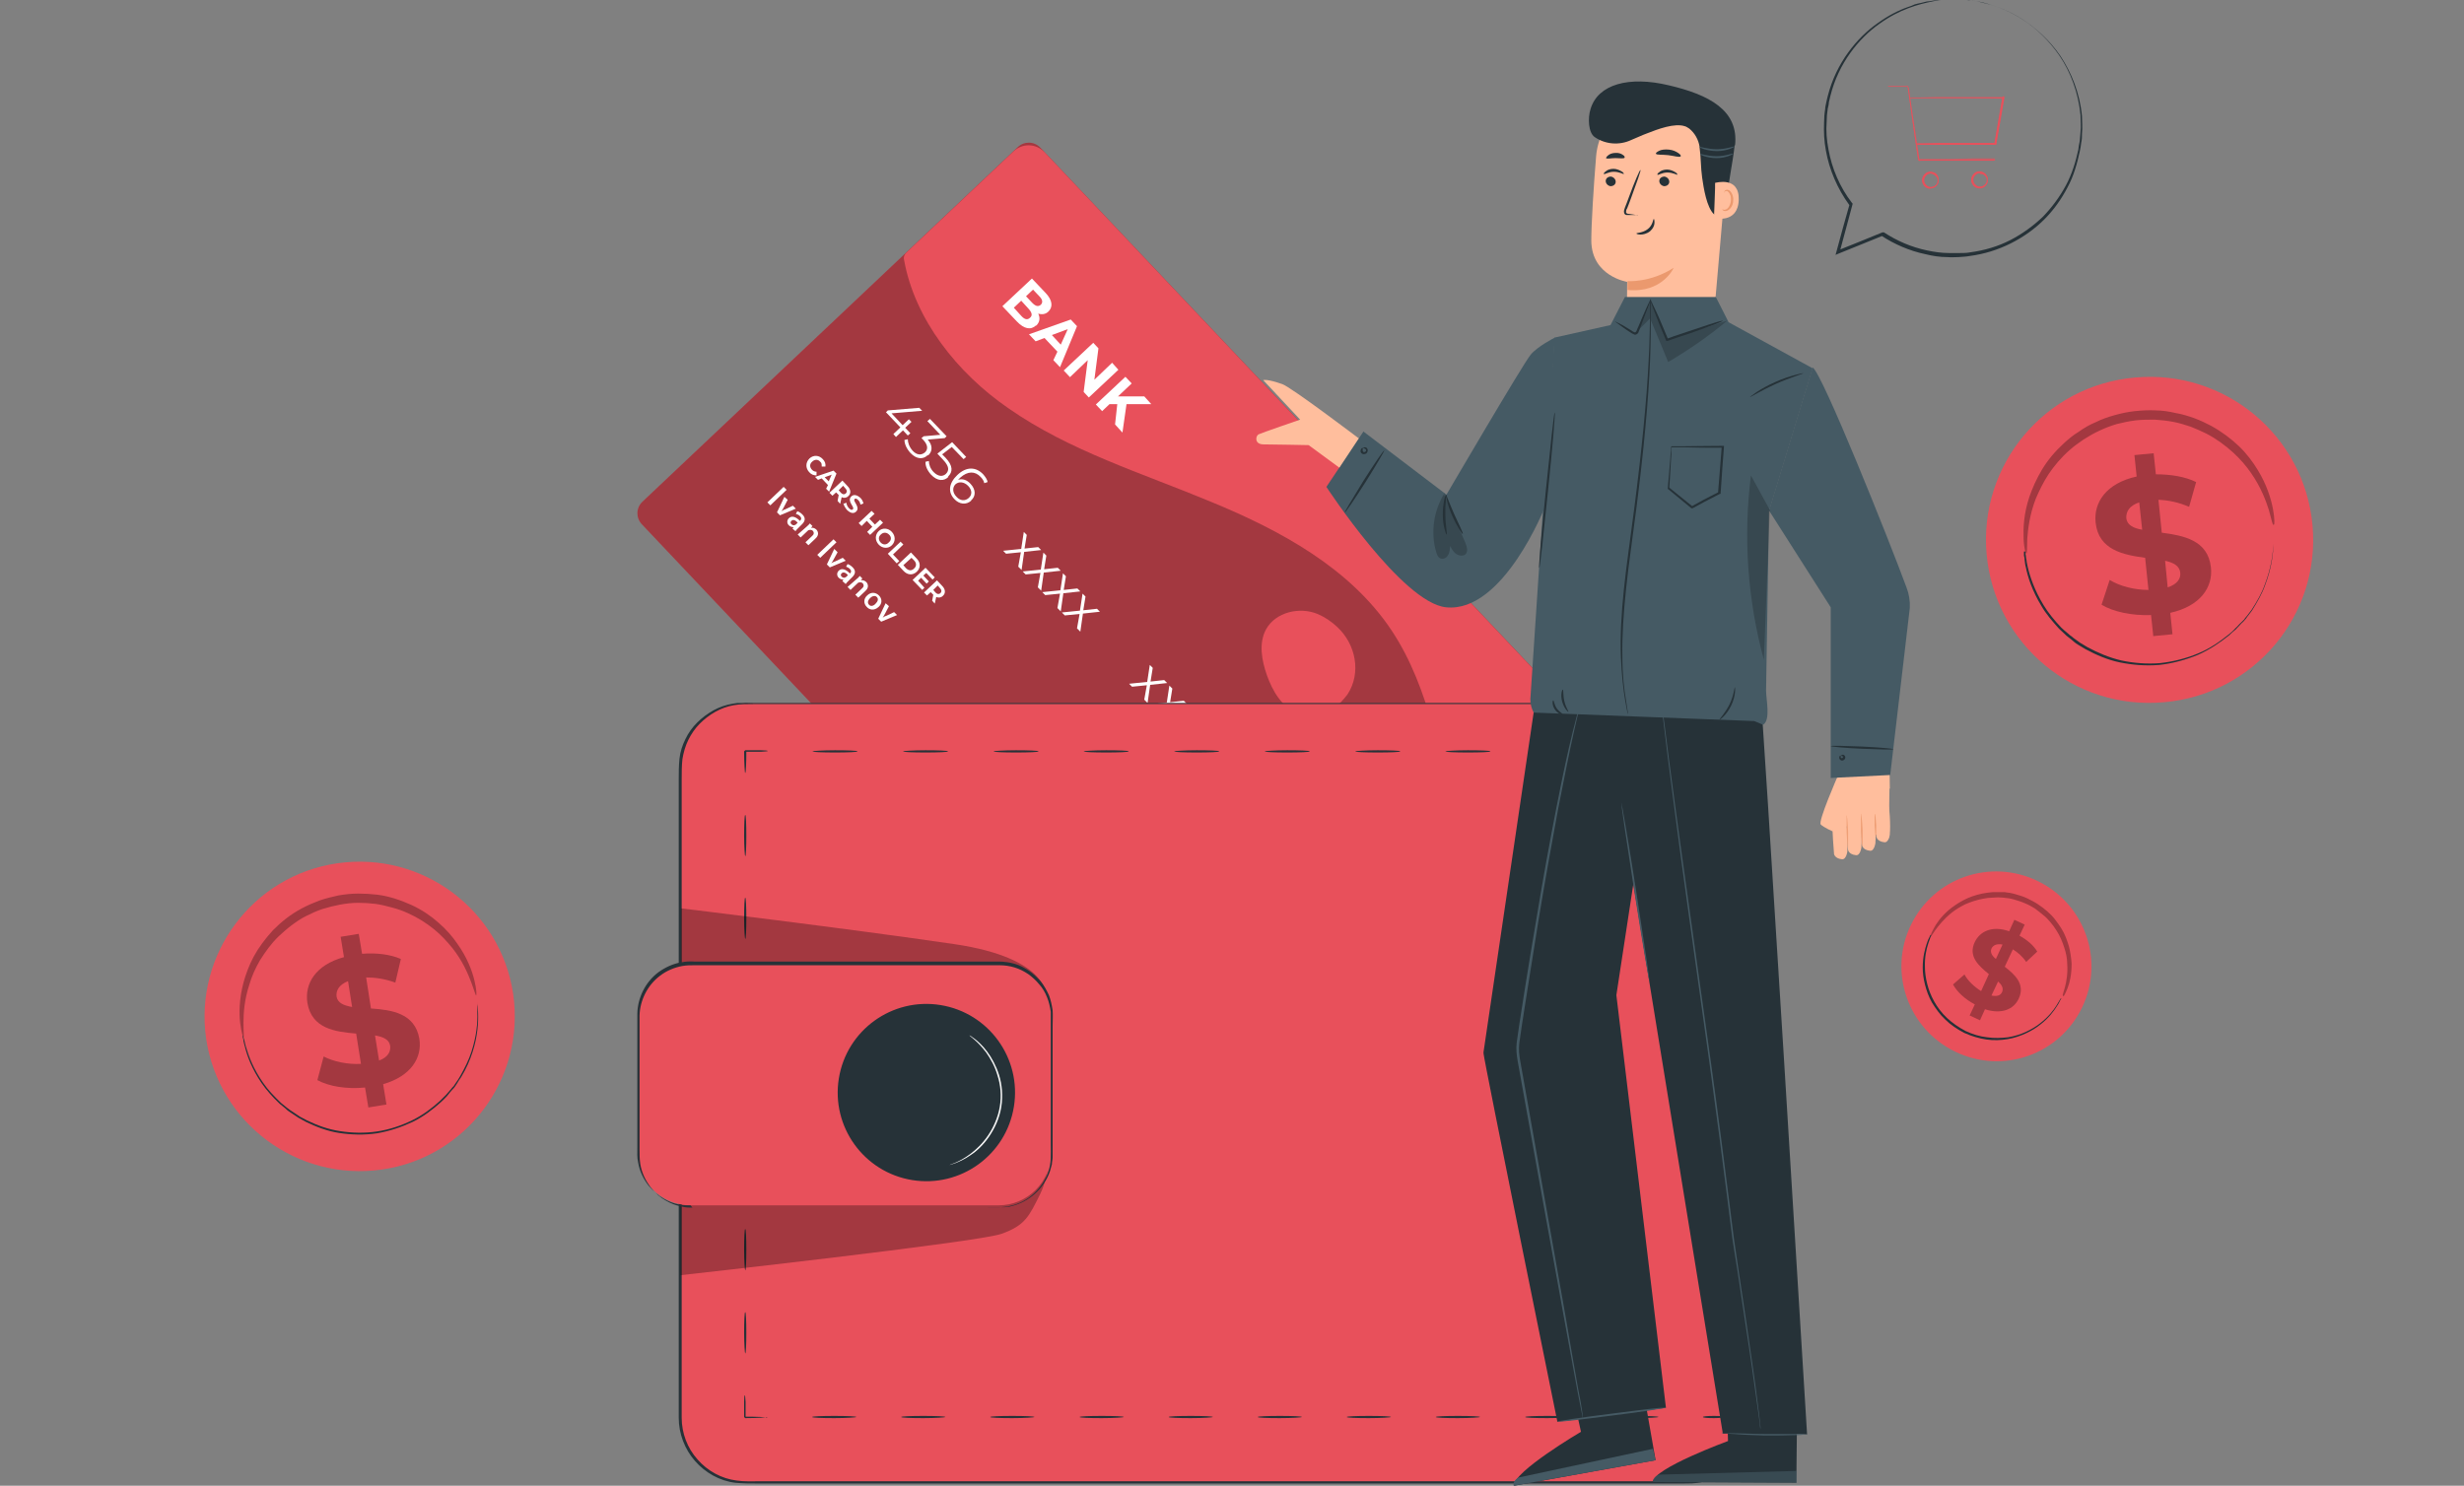 <?xml version="1.0" encoding="utf-8"?>
<!-- Generator: Adobe Illustrator 27.3.1, SVG Export Plug-In . SVG Version: 6.00 Build 0)  -->
<svg version="1.1" id="Слой_1" xmlns="http://www.w3.org/2000/svg" xmlns:xlink="http://www.w3.org/1999/xlink" x="0px" y="0px"
	 viewBox="0 0 666.9 402.2" style="enable-background:new 0 0 666.9 402.2;" xml:space="preserve">
<rect x="0" y="0" width="666.9" height="402.2" fill="#808080" stroke="none"/>
<style type="text/css">
	.st0{fill:#E8505B;}
	.st1{opacity:0.3;}
	.st2{fill:#FFFFFF;}
	.st3{fill:#263238;}
	.st4{fill:#FAFAFA;}
	.st5{fill:#FFBE9D;}
	.st6{fill:#EB996E;}
	.st7{opacity:0.8;}
	.st8{fill:#455A64;}
	.st9{opacity:0.6;}
	.st10{opacity:0.2;}
</style>
<g id="Credit_Card">
	<g>
		<path class="st0" d="M328.5,305.6L173.7,141.9c-1.6-1.7-1.6-4.4,0.2-6.1l101.6-96c1.7-1.6,4.4-1.6,6.1,0.2l154.8,163.7
			c1.6,1.7,1.6,4.4-0.2,6.1l-101.6,96C332.9,307.4,330.2,307.4,328.5,305.6L328.5,305.6z"/>
		<g class="st1">
			<path d="M328.5,305.6L173.7,141.9c-1.6-1.7-1.6-4.4,0.2-6.1l101.6-96c1.7-1.6,4.4-1.6,6.1,0.2l154.8,163.7
				c1.6,1.7,1.6,4.4-0.2,6.1l-101.6,96C332.9,307.4,330.2,307.4,328.5,305.6L328.5,305.6z"/>
		</g>
		<path class="st0" d="M435.2,202.5L282.7,41.2c-2.3-2.4-6-2.5-8.4-0.2l-28.9,27.3c-0.6,0.5-0.9,1.3-0.7,2.1
			c2.9,16.1,14.4,30.6,28.2,40.1c16.6,11.6,36.3,17.6,55,25.4c18.7,7.7,37.5,17.9,48.7,34.7c10.6,15.9,13.1,35.6,18.5,54
			c1.4,4.9,3.2,9.8,5.4,14.6c0.7,1.5,2.6,1.9,3.8,0.7l30.6-28.9c2.4-2.3,2.5-6,0.2-8.4L435.2,202.5z"/>
		<g>
			<path class="st2" d="M280.4,88.1c-1.4,1.3-3.2,1-5.2-1.1l-3.9-4.1l8-7.5l3.7,3.9c1.9,2,2,3.8,0.8,5c-0.8,0.8-1.8,0.9-2.8,0.6
				c0.6,1.2,0.4,2.4-0.6,3.3V88.1z M279.6,78.4l-1.9,1.8l1.7,1.8c0.9,0.9,1.6,1.1,2.3,0.5c0.6-0.6,0.5-1.4-0.4-2.3L279.6,78.4z
				 M278.8,86c0.7-0.6,0.5-1.4-0.4-2.4l-2-2.2l-2,1.9l2,2.2C277.3,86.5,278.1,86.7,278.8,86z"/>
			<path class="st2" d="M286.2,95.2l-3.5-3.7l-2.4,0.9l-1.8-1.9l11.3-4l1.7,1.8l-4.6,11.1l-1.8-1.9L286.2,95.2L286.2,95.2z
				 M287.1,93.3l1.9-4.2l-4.3,1.6L287.1,93.3L287.1,93.3z"/>
			<path class="st2" d="M302.7,100.1l-8,7.5l-1.4-1.5l1.1-8.6l-4.8,4.6l-1.7-1.8l8-7.5l1.4,1.5l-1.1,8.5l4.8-4.6L302.7,100.1
				L302.7,100.1z"/>
			<path class="st2" d="M302.4,109.4h-2.1l-2,1.9l-1.7-1.8l8-7.5l1.7,1.8l-3.7,3.5h7.1l1.9,2.1h-6.7l-1.1,7.7l-2-2.2L302.4,109.4
				L302.4,109.4z"/>
		</g>
		<g>
			<path class="st2" d="M245.8,118l-1.4-1.5l-1.9,1.8l-0.7-0.8l1.9-1.8l-3.9-4.1l0.5-0.5l8.5-0.7l0.8,0.8l-8.3,0.7l3,3.2l1.7-1.6
				l0.7,0.7l-1.7,1.6l1.4,1.5l-0.7,0.6L245.8,118z"/>
			<path class="st2" d="M251.1,123.2c-1.2,1.2-3,1.2-4.7-0.6c-1-1.1-1.6-2.4-1.6-3.5l0.9-0.2c0,0.9,0.4,2.1,1.3,3.1
				c1.1,1.2,2.3,1.3,3.3,0.5c0.9-0.8,0.9-2-0.4-3.4l-0.5-0.5l0.6-0.5l4.5-0.4L251,114l0.7-0.6l4.5,4.7l-0.5,0.5l-4.6,0.4
				c1.4,1.6,1.3,3.2,0.1,4.3L251.1,123.2z"/>
			<path class="st2" d="M256.7,129.1c-1.2,1.2-3,1.2-4.7-0.6c-1-1.1-1.6-2.4-1.5-3.5l0.9-0.2c0,0.9,0.4,2.1,1.3,3
				c1.2,1.2,2.4,1.3,3.3,0.5c0.9-0.9,1-2-0.8-3.9l-1.5-1.6l4-3.1l3.8,4l-0.7,0.6l-3.2-3.3l-2.6,2l0.9,0.9c2.1,2.2,2,3.9,0.7,5.1
				L256.7,129.1z"/>
			<path class="st2" d="M262.9,135.5c-1.4,1.3-3.3,1-4.6-0.4c-1.8-1.9-1.5-4.3,0.8-6.5c2.5-2.4,5.1-2.2,7-0.2
				c0.6,0.7,1.1,1.4,1.2,2.1l-0.9,0.3c-0.1-0.6-0.5-1.2-1-1.7c-1.5-1.6-3.5-1.6-5.5,0.2c-0.2,0.2-0.4,0.4-0.6,0.6
				c1.2-0.4,2.4,0,3.4,1.1c1.4,1.5,1.5,3.3,0.1,4.5L262.9,135.5z M262.2,134.8c1-0.9,0.9-2.2-0.2-3.3s-2.5-1.2-3.4-0.4
				c-0.8,0.8-0.9,2.2,0.3,3.4C259.9,135.6,261.2,135.7,262.2,134.8L262.2,134.8z"/>
			<path class="st2" d="M275.6,153.4l0.7-3.9l-4,0.4l-0.8-0.8l4.9-0.5l0.7-4.6l0.8,0.8l-0.6,3.7l3.7-0.4l0.8,0.8l-4.6,0.5l-0.7,4.9
				l-0.8-0.8L275.6,153.4z"/>
			<path class="st2" d="M280.9,159l0.7-3.9l-4,0.4l-0.8-0.8l4.9-0.5l0.7-4.6l0.8,0.8l-0.6,3.7l3.7-0.4l0.8,0.8l-4.6,0.5l-0.7,4.9
				l-0.8-0.8L280.9,159z"/>
			<path class="st2" d="M286.2,164.6l0.7-3.9l-4,0.4l-0.8-0.8l4.9-0.5l0.7-4.6l0.8,0.8l-0.6,3.7l3.7-0.4l0.8,0.8l-4.6,0.5l-0.7,4.9
				l-0.8-0.8L286.2,164.6z"/>
			<path class="st2" d="M291.5,170.1l0.7-3.9l-4,0.4l-0.8-0.8l4.9-0.5l0.7-4.6l0.8,0.8l-0.6,3.7l3.7-0.4l0.8,0.8l-4.6,0.5l-0.7,4.9
				l-0.8-0.8L291.5,170.1z"/>
			<path class="st2" d="M309.7,189.4l0.7-3.9l-4,0.4l-0.8-0.8l4.9-0.5l0.7-4.6l0.8,0.8l-0.6,3.7l3.7-0.4l0.8,0.8l-4.6,0.5l-0.7,4.9
				l-0.8-0.8L309.7,189.4z"/>
			<path class="st2" d="M315,195l0.7-3.9l-4,0.4l-0.8-0.8l4.9-0.5l0.7-4.6l0.8,0.8l-0.6,3.7l3.7-0.4l0.8,0.8l-4.6,0.5l-0.7,4.9
				l-0.8-0.8L315,195z"/>
			<path class="st2" d="M320.3,200.6l0.7-3.9l-4,0.4l-0.8-0.8l4.9-0.5l0.7-4.6l0.8,0.8l-0.6,3.7l3.7-0.4l0.8,0.8l-4.6,0.5l-0.7,4.9
				l-0.8-0.8L320.3,200.6z"/>
			<path class="st2" d="M325.6,206.2l0.7-3.9l-4,0.4l-0.8-0.8l4.9-0.5l0.7-4.6l0.8,0.8l-0.6,3.7l3.7-0.4l0.8,0.8l-4.6,0.5l-0.7,4.9
				l-0.8-0.8L325.6,206.2z"/>
			<path class="st2" d="M349.3,216.6l-7.3,6.9l-0.7-0.8l6.7-6.3l-1.6-1.7l0.7-0.6l2.3,2.5L349.3,216.6z"/>
			<path class="st2" d="M350.3,228.1c-1.2,1.2-3,1.2-4.7-0.6c-1-1.1-1.6-2.4-1.6-3.5l0.9-0.2c0,0.9,0.4,2.1,1.3,3.1
				c1.1,1.2,2.3,1.3,3.3,0.5c0.9-0.8,0.9-2-0.4-3.4l-0.5-0.5l0.6-0.5l4.5-0.4l-3.5-3.7l0.7-0.6l4.5,4.7l-0.5,0.5l-4.6,0.4
				c1.4,1.6,1.3,3.2,0.1,4.3L350.3,228.1z"/>
			<path class="st2" d="M357,235.6l-1.4-1.5l-1.9,1.8l-0.7-0.8l1.9-1.8l-3.9-4.1l0.5-0.5l8.5-0.7l0.8,0.8l-8.3,0.7l3,3.2l1.7-1.6
				l0.7,0.7l-1.7,1.6l1.4,1.5l-0.7,0.6L357,235.6z"/>
			<path class="st2" d="M361.1,242.4l-0.7,0.6l-4.9-5.1l0.5-0.5l5.9,0.2c1.6,0,2.2-0.3,2.7-0.7c0.8-0.8,0.8-1.9-0.3-3
				c-0.8-0.9-1.7-1.3-2.7-1.2v-1c1.2,0,2.4,0.5,3.5,1.6c1.4,1.5,1.5,3.1,0.3,4.3c-0.7,0.7-1.5,1-3.4,1l-4.8-0.2l3.8,4L361.1,242.4z"
				/>
		</g>
		<g>
			<path class="st2" d="M219.1,124.1c1.1-1,2.6-0.9,3.6,0.2c0.6,0.6,0.8,1.3,0.7,2h-1c0-0.6,0-1-0.4-1.3c-0.6-0.7-1.5-0.7-2.2,0
				c-0.7,0.6-0.7,1.5,0,2.2c0.3,0.3,0.7,0.5,1.2,0.5v1c-0.7,0-1.4-0.2-2-0.9C218,126.7,218,125.2,219.1,124.1L219.1,124.1z"/>
			<path class="st2" d="M223.9,131.1l-1.5-1.6l-1,0.4l-0.8-0.8l5-1.7l0.8,0.8l-2,4.9l-0.8-0.8l0.5-1L223.9,131.1z M224.3,130.3
				l0.8-1.8l-1.9,0.7L224.3,130.3L224.3,130.3z"/>
			<path class="st2" d="M226.7,135.6l0.3-1.6l0,0l-0.7-0.7l-1,0.9l-0.8-0.8l3.5-3.3l1.4,1.5c0.9,0.9,1,2,0.2,2.7
				c-0.5,0.5-1.2,0.6-1.8,0.3l-0.4,1.8l-0.8-0.9L226.7,135.6z M228.8,132.2l-0.6-0.7l-1.2,1.2l0.6,0.7c0.5,0.5,0.9,0.5,1.3,0.2
				c0.4-0.4,0.4-0.8,0-1.3L228.8,132.2z"/>
			<path class="st2" d="M228.2,136.4l0.9-0.3c0,0.5,0.3,1.1,0.7,1.5c0.5,0.5,0.8,0.5,1,0.3c0.7-0.6-1.7-2.2-0.4-3.5
				c0.6-0.6,1.5-0.5,2.5,0.4c0.4,0.4,0.7,1,0.8,1.5l-0.8,0.3c-0.1-0.5-0.3-0.9-0.6-1.2c-0.5-0.5-0.8-0.5-1-0.3
				c-0.6,0.6,1.7,2.2,0.4,3.4c-0.6,0.6-1.5,0.5-2.5-0.5c-0.5-0.6-0.9-1.3-0.9-1.8L228.2,136.4z"/>
			<path class="st2" d="M239,141.5l-3.5,3.3l-0.8-0.8l1.4-1.4l-1.5-1.6l-1.4,1.4l-0.8-0.8l3.5-3.3l0.8,0.8l-1.4,1.3l1.5,1.6l1.4-1.3
				L239,141.5z"/>
			<path class="st2" d="M237.8,143.8c1-1,2.6-0.9,3.6,0.2c1,1.1,1,2.6,0,3.6s-2.6,0.9-3.6-0.2C236.8,146.3,236.8,144.8,237.8,143.8z
				 M240.6,146.8c0.7-0.6,0.7-1.5,0-2.1c-0.6-0.6-1.5-0.7-2.2,0c-0.7,0.6-0.7,1.5,0,2.2C239,147.5,239.9,147.6,240.6,146.8
				L240.6,146.8z"/>
			<path class="st2" d="M243.7,146.6l0.8,0.8l-2.8,2.7l1.7,1.8l-0.7,0.6l-2.4-2.6l3.5-3.3H243.7z"/>
			<path class="st2" d="M246.6,149.6l1.5,1.6c1.1,1.1,1.1,2.6,0,3.6s-2.5,0.9-3.6-0.3l-1.5-1.6l3.5-3.3H246.6z M245.2,153.8
				c0.7,0.7,1.5,0.8,2.2,0.1c0.7-0.6,0.7-1.5,0-2.2l-0.7-0.7l-2.2,2L245.2,153.8L245.2,153.8z"/>
			<path class="st2" d="M250.2,159.1l-0.6,0.6L247,157l3.5-3.3l2.5,2.6l-0.6,0.6l-1.7-1.8l-0.8,0.7l1.5,1.6l-0.6,0.6l-1.5-1.6
				l-0.8,0.8L250.2,159.1L250.2,159.1z"/>
			<path class="st2" d="M252.3,162.6l0.3-1.6l0,0l-0.7-0.7l-1,0.9l-0.8-0.8l3.5-3.3l1.4,1.5c0.9,0.9,1,2,0.2,2.7
				c-0.5,0.5-1.2,0.6-1.8,0.3l-0.4,1.8l-0.8-0.9L252.3,162.6z M254.4,159.2l-0.6-0.7l-1.2,1.2l0.6,0.7c0.5,0.5,0.9,0.5,1.3,0.2
				c0.4-0.4,0.4-0.8,0-1.3L254.4,159.2z"/>
		</g>
		<g>
			<path class="st2" d="M308.3,241.2c2.2-2.1,4.6-2.1,6.2-0.4c1.6,1.7,1.5,4.1-0.8,6.2c-2.2,2.1-4.6,2.1-6.2,0.4
				C305.9,245.7,306,243.3,308.3,241.2z M312.3,245.4c1.5-1.4,1.7-2.6,0.9-3.4c-0.7-0.8-1.9-0.7-3.4,0.7s-1.7,2.6-0.9,3.4
				C309.6,246.9,310.8,246.8,312.3,245.4z"/>
			<path class="st2" d="M318.5,254.4c-1.4,1.3-3.3,1-4.7-0.4c-1.8-1.9-1.7-4.1,0.5-6.2c2.3-2.2,5-2,6.9,0c0.7,0.7,1.2,1.6,1.3,2.3
				l-1.7,0.5c-0.1-0.6-0.4-1.1-0.9-1.6c-1.1-1.1-2.4-1.2-3.7,0c0.8,0,1.5,0.4,2.2,1.1c1.2,1.3,1.4,3.1,0,4.3L318.5,254.4z M317,253
				c0.6-0.6,0.6-1.4,0-2.1c-0.6-0.7-1.5-0.8-2.1-0.2c-0.6,0.5-0.6,1.4,0.1,2.1c0.6,0.7,1.4,0.8,2.1,0.2H317z"/>
			<path class="st2" d="M327.4,251.9l1.3,1.3l-12.1,5.4l-1.3-1.3L327.4,251.9L327.4,251.9z"/>
			<path class="st2" d="M326.6,264.7l-1.3,1.2l-4.8-5.1l1-1l4.9,0.3c1.1,0,1.6-0.2,1.9-0.5c0.5-0.5,0.5-1.2-0.2-1.9
				c-0.5-0.6-1.2-0.9-2-0.8l-0.3-1.8c1.3-0.2,2.6,0.3,3.8,1.5c1.4,1.5,1.6,3.2,0.4,4.4c-0.7,0.6-1.4,1-3.2,0.9l-2.9-0.2l2.7,2.9
				V264.7z"/>
			<path class="st2" d="M333.1,271.2l-1-1.1l-1.4,1.3l-1.4-1.5l1.4-1.3l-3.4-3.6l1-1l7.3-0.9l1.5,1.6l-6.8,0.9l1.7,1.8l1.3-1.2
				l1.4,1.5l-1.3,1.2l1,1.1L333.1,271.2L333.1,271.2z"/>
		</g>
		<path class="st0" d="M364.7,188c3.8-5.8,2.3-13.6-2.8-18.3c-1.6-1.5-3.4-2.7-5.3-3.5c-4.9-2-11.3-0.5-13.9,4.1
			c-2.1,3.8-1.2,8.5,0.2,12.5c1.5,4.2,4,8.6,8.2,10.2c4,1.6,8.9,0.1,11.9-3C363.6,189.4,364.1,188.7,364.7,188L364.7,188z"/>
		<g>
			<path class="st2" d="M212.9,132.6l-4.4,4.2l-0.8-0.8l4.4-4.2L212.9,132.6z"/>
			<path class="st2" d="M213.2,135.3l-1.1,2.1c-0.2,0.4-0.4,0.7-0.6,1l0,0c0.3-0.2,0.6-0.4,1-0.5l2.1-1l0.8,0.8l-4.3,1.8l-0.8-0.8
				l2-4.2L213.2,135.3z"/>
			<path class="st2" d="M214.5,143.1l0.3-0.4l0,0c-0.4,0-0.9-0.1-1.3-0.5c-0.6-0.6-0.5-1.4,0-1.9c0.8-0.8,1.9-0.4,3,0.7l0.1-0.1
				c0.2-0.2,0.5-0.6-0.1-1.2c-0.3-0.3-0.7-0.5-1.1-0.6l0.4-0.7c0.4,0.1,0.9,0.4,1.4,0.9c1,1,0.6,1.9-0.1,2.6l-1.1,1.1
				c-0.3,0.3-0.6,0.6-0.7,0.8L214.5,143.1z M215.9,141.5c-0.5-0.6-1.2-1-1.7-0.5c-0.3,0.3-0.3,0.6,0,0.9c0.3,0.3,0.7,0.4,1,0.2
				c0.1,0,0.1-0.1,0.2-0.1L215.9,141.5z"/>
			<path class="st2" d="M218.3,142.6c0.4-0.3,0.7-0.7,0.9-0.9l0.7,0.7l-0.4,0.5l0,0c0.4-0.1,1,0,1.5,0.5c0.5,0.6,0.7,1.5-0.3,2.4
				l-1.9,1.8l-0.8-0.8l1.8-1.7c0.5-0.4,0.6-0.9,0.2-1.4c-0.3-0.3-0.7-0.3-1.1-0.2c-0.1,0-0.2,0.1-0.3,0.2l-1.9,1.8l-0.8-0.8
				L218.3,142.6z"/>
			<path class="st2" d="M226.4,146.8L222,151l-0.8-0.8l4.4-4.2L226.4,146.8z"/>
			<path class="st2" d="M226.7,149.5l-1.1,2c-0.2,0.4-0.4,0.7-0.6,1l0,0c0.3-0.2,0.6-0.4,1-0.5l2.1-1l0.8,0.8l-4.3,1.8l-0.8-0.8
				l2-4.2L226.7,149.5z"/>
			<path class="st2" d="M228,157.3l0.3-0.4l0,0c-0.4,0-0.9-0.1-1.3-0.5c-0.6-0.6-0.5-1.4,0-1.9c0.8-0.8,1.9-0.4,3,0.7l0.1,0
				c0.2-0.2,0.5-0.6-0.1-1.2c-0.3-0.3-0.7-0.5-1-0.6l0.4-0.7c0.4,0.1,0.9,0.4,1.4,0.9c1,1,0.6,1.9-0.1,2.6l-1.1,1.1
				c-0.3,0.3-0.6,0.6-0.7,0.8L228,157.3z M229.5,155.7c-0.5-0.6-1.2-1-1.7-0.5c-0.3,0.3-0.3,0.6,0,0.9c0.3,0.3,0.7,0.4,1,0.2
				c0.1,0,0.1-0.1,0.2-0.1L229.5,155.7z"/>
			<path class="st2" d="M231.8,156.8c0.4-0.3,0.7-0.6,0.9-0.9l0.7,0.7l-0.4,0.5l0,0c0.4-0.1,1,0,1.5,0.5c0.5,0.6,0.7,1.5-0.3,2.4
				l-1.9,1.8l-0.8-0.8l1.8-1.7c0.5-0.4,0.6-0.9,0.2-1.4c-0.3-0.3-0.7-0.3-1.1-0.2c-0.1,0-0.2,0.1-0.3,0.2l-1.9,1.8l-0.8-0.8
				L231.8,156.8z"/>
			<path class="st2" d="M237.8,164.3c-1.2,1.1-2.5,0.8-3.2,0c-0.9-0.9-0.9-2.2,0.1-3.1c1-1,2.3-0.9,3.2,0
				C238.8,162.1,238.8,163.4,237.8,164.3z M235.5,161.9c-0.6,0.6-0.8,1.3-0.3,1.8c0.4,0.5,1.2,0.4,1.8-0.3c0.5-0.5,0.9-1.2,0.3-1.8
				C236.8,161.1,236,161.4,235.5,161.9z"/>
			<path class="st2" d="M240.6,164.1l-1.1,2.1c-0.2,0.4-0.4,0.7-0.6,1l0,0c0.3-0.2,0.6-0.4,1-0.5l2.1-1l0.8,0.8l-4.3,1.8l-0.8-0.8
				l2-4.2L240.6,164.1z"/>
		</g>
	</g>
</g>
<g id="Wallet">
	<g>
		<g>
			<path class="st0" d="M201.6,190.4h255.8c9.6,0,17.4,7.8,17.4,17.4v176.1c0,9.6-7.8,17.4-17.4,17.4H201.6
				c-9.6,0-17.4-7.8-17.4-17.4V207.8C184.2,198.2,192,190.4,201.6,190.4z"/>
			<path class="st3" d="M474.8,207.8c0,0,0-0.2,0-0.6c0-0.4,0-1-0.2-1.9c-0.2-1.6-0.8-4.1-2.6-6.8c-0.9-1.3-2-2.8-3.6-4
				c-1.5-1.3-3.4-2.4-5.7-3.1c-0.6-0.2-1.1-0.3-1.7-0.5c-0.6-0.1-1.2-0.2-1.8-0.3c-0.6,0-1.3,0-1.9,0c-0.7,0-1.3,0-2,0
				c-2.7,0-5.6,0-8.7,0c-24.6,0-60.3,0-104.3,0c-22,0-46.1,0-72,0c-12.9,0-26.3,0-40.1,0c-6.9,0-13.9,0-21,0c-1.8,0-3.6,0-5.3,0
				c-1.8,0-3.6,0-5.3,0.3s-3.4,0.9-5,1.8c-1.6,0.9-3,2-4.2,3.2c-1.3,1.3-2.3,2.8-3.1,4.4c-0.8,1.6-1.3,3.4-1.6,5.2
				c-0.2,1.8-0.2,3.6-0.2,5.5s0,3.7,0,5.6c0,7.5,0,15,0,22.6c0,15.2,0,30.8,0,46.6c0,31.7,0,64.5,0,98c0,4.1,1.5,8.2,4.3,11.3
				c2.7,3.1,6.5,5.2,10.6,5.7c2,0.3,4.1,0.2,6.2,0.2c2.1,0,4.1,0,6.2,0c4.1,0,8.2,0,12.3,0c16.4,0,32.5,0,48.3,0
				c31.7,0,62.2,0,91.3,0c29.1,0,56.8,0,82.6,0c3.2,0,6.4,0,9.6,0c1.6,0,3.2,0,4.7-0.3s3-0.8,4.4-1.5c0.7-0.3,1.3-0.8,2-1.1
				c0.6-0.5,1.3-0.9,1.8-1.4c1.2-1,2.1-2.2,3-3.4c1.6-2.5,2.6-5.5,2.8-8.4c0.1-12,0-23.5,0-34.5c0-44,0-79.6,0-104.3
				c0-12.3,0-21.9,0-28.3c0-3.2,0-5.7,0-7.4s0-2.5,0-2.5s0,0.9,0,2.5c0,1.7,0,4.1,0,7.4c0,6.5,0,16,0,28.3c0,24.6,0,60.2,0,104.3
				c0,11,0,22.5,0,34.6c-0.1,3-1.2,6-2.8,8.6c-0.9,1.3-1.9,2.5-3.1,3.5c-0.6,0.6-1.2,1-1.8,1.5c-0.7,0.4-1.3,0.9-2.1,1.2
				c-1.4,0.7-2.9,1.2-4.5,1.5s-3.2,0.3-4.8,0.3c-3.2,0-6.4,0-9.6,0c-25.9,0-53.5,0-82.6,0s-59.7,0-91.3,0c-15.8,0-32,0-48.3,0
				c-4.1,0-8.2,0-12.3,0c-2.1,0-4.1,0-6.2,0c-2.1,0-4.1,0-6.2-0.2c-4.2-0.5-8.1-2.7-10.9-5.9c-2.8-3.2-4.4-7.4-4.4-11.7
				c0-33.6,0-66.4,0-98c0-15.8,0-31.4,0-46.6c0-7.6,0-15.2,0-22.6c0-1.9,0-3.7,0-5.6c0-1.8,0-3.7,0.2-5.6c0.2-1.9,0.8-3.7,1.6-5.3
				c0.8-1.7,1.9-3.2,3.2-4.5s2.8-2.4,4.4-3.3c1.6-0.9,3.4-1.5,5.2-1.8l1.3-0.2h1.4c0.9-0.1,1.8,0,2.7,0c1.8,0,3.6,0,5.3,0
				c7.1,0,14.1,0,21,0c13.8,0,27.2,0,40.1,0c25.9,0,50,0,72,0c44,0,79.6,0,104.3,0c3.1,0,6,0,8.7,0c0.7,0,1.4,0,2,0c0.7,0,1.3,0,2,0
				c0.6,0.1,1.3,0.2,1.9,0.3c0.6,0.2,1.2,0.3,1.8,0.5c2.3,0.7,4.2,1.9,5.7,3.2s2.7,2.7,3.6,4.1c1.7,2.8,2.3,5.2,2.5,6.9
				c0.2,0.8,0.1,1.5,0.2,1.9C474.8,207.6,474.8,207.8,474.8,207.8L474.8,207.8z"/>
		</g>
		<g>
			<path class="st3" d="M464.7,203.4c0-0.1,1.3-0.3,3-0.3s3,0.1,3,0.3s-1.3,0.3-3,0.3S464.7,203.6,464.7,203.4z"/>
			<path class="st3" d="M440.2,203.4c0-0.1,2.7-0.3,6.1-0.3s6.1,0.1,6.1,0.3s-2.7,0.3-6.1,0.3S440.2,203.6,440.2,203.4z"/>
			<path class="st3" d="M415.7,203.4c0-0.1,2.7-0.3,6.1-0.3s6.1,0.1,6.1,0.3s-2.7,0.3-6.1,0.3S415.7,203.6,415.7,203.4z"/>
			<path class="st3" d="M391.2,203.4c0-0.1,2.7-0.3,6.1-0.3s6.1,0.1,6.1,0.3s-2.7,0.3-6.1,0.3S391.2,203.6,391.2,203.4z"/>
			<path class="st3" d="M366.8,203.4c0-0.1,2.7-0.3,6.1-0.3s6.1,0.1,6.1,0.3s-2.7,0.3-6.1,0.3S366.8,203.6,366.8,203.4z"/>
			<path class="st3" d="M342.3,203.4c0-0.1,2.7-0.3,6.1-0.3s6.1,0.1,6.1,0.3s-2.7,0.3-6.1,0.3S342.3,203.6,342.3,203.4z"/>
			<path class="st3" d="M317.8,203.4c0-0.1,2.7-0.3,6.1-0.3s6.1,0.1,6.1,0.3s-2.7,0.3-6.1,0.3S317.8,203.6,317.8,203.4z"/>
			<path class="st3" d="M293.3,203.4c0-0.1,2.7-0.3,6.1-0.3s6.1,0.1,6.1,0.3s-2.7,0.3-6.1,0.3S293.3,203.6,293.3,203.4z"/>
			<path class="st3" d="M268.9,203.4c0-0.1,2.7-0.3,6.1-0.3s6.1,0.1,6.1,0.3s-2.7,0.3-6.1,0.3S268.9,203.6,268.9,203.4z"/>
			<path class="st3" d="M244.4,203.4c0-0.1,2.7-0.3,6.1-0.3s6.1,0.1,6.1,0.3s-2.7,0.3-6.1,0.3S244.4,203.6,244.4,203.4z"/>
			<path class="st3" d="M219.9,203.4c0-0.1,2.7-0.3,6.1-0.3s6.1,0.1,6.1,0.3s-2.7,0.3-6.1,0.3S219.9,203.6,219.9,203.4z"/>
			<path class="st3" d="M201.7,209.4c-0.1,0-0.3-2.7-0.3-6c0.5-0.5,0.1-0.1,0.3-0.3h0.2h0.2h0.3c0.2,0,0.4,0,0.6,0
				c0.4,0,0.8,0,1.1,0c0.7,0,1.3,0,1.9,0c1.1,0,1.8,0.1,1.8,0.2s-0.7,0.1-1.8,0.2c-0.6,0-1.3,0-1.9,0c-0.4,0-0.7,0-1.1,0
				c-0.2,0-0.4,0-0.6,0h-0.3h-0.2h-0.2c0.1-0.1-0.3,0.3,0.3-0.3c0,3.3-0.1,6-0.3,6V209.4z"/>
			<path class="st3" d="M201.7,231.8c-0.1,0-0.3-2.5-0.3-5.6s0.1-5.6,0.3-5.6s0.3,2.5,0.3,5.6S201.9,231.8,201.7,231.8z"/>
			<path class="st3" d="M201.7,254.2c-0.1,0-0.3-2.5-0.3-5.6s0.1-5.6,0.3-5.6s0.3,2.5,0.3,5.6S201.9,254.2,201.7,254.2z"/>
			<path class="st3" d="M201.7,276.7c-0.1,0-0.3-2.5-0.3-5.6s0.1-5.6,0.3-5.6s0.3,2.5,0.3,5.6S201.9,276.7,201.7,276.7z"/>
			<path class="st3" d="M201.7,299.1c-0.1,0-0.3-2.5-0.3-5.6s0.1-5.6,0.3-5.6s0.3,2.5,0.3,5.6S201.9,299.1,201.7,299.1z"/>
			<path class="st3" d="M201.7,321.5c-0.1,0-0.3-2.5-0.3-5.6s0.1-5.6,0.3-5.6s0.3,2.5,0.3,5.6S201.9,321.5,201.7,321.5z"/>
			<path class="st3" d="M201.7,343.9c-0.1,0-0.3-2.5-0.3-5.6s0.1-5.6,0.3-5.6s0.3,2.5,0.3,5.6S201.9,343.9,201.7,343.9z"/>
			<path class="st3" d="M201.7,366.4c-0.1,0-0.3-2.5-0.3-5.6s0.1-5.6,0.3-5.6s0.3,2.5,0.3,5.6S201.9,366.4,201.7,366.4z"/>
			<path class="st3" d="M207.7,383.6c0,0.1-2.7,0.3-6,0.3c-0.5-0.5-0.1-0.1-0.3-0.3l0,0l0,0l0,0v-0.2v-0.3c0-0.2,0-0.4,0-0.6
				c0-0.4,0-0.8,0-1.1c0-0.7,0-1.3,0-1.9c0-1.1,0.1-1.8,0.2-1.8s0.1,0.7,0.2,1.8c0,0.6,0,1.3,0,1.9c0,0.4,0,0.7,0,1.1
				c0,0.2,0,0.4,0,0.6v0.3v0.2l0,0v0.2c-0.1-0.1,0.3,0.3-0.3-0.3c3.3,0,6,0.1,6,0.3L207.7,383.6z"/>
			<path class="st3" d="M231.8,383.6c0,0.1-2.7,0.3-6,0.3s-6-0.1-6-0.3s2.7-0.3,6-0.3S231.8,383.4,231.8,383.6z"/>
			<path class="st3" d="M255.9,383.6c0,0.1-2.7,0.3-6,0.3s-6-0.1-6-0.3s2.7-0.3,6-0.3S255.9,383.4,255.9,383.6z"/>
			<path class="st3" d="M280,383.6c0,0.1-2.7,0.3-6,0.3s-6-0.1-6-0.3s2.7-0.3,6-0.3S280,383.4,280,383.6z"/>
			<path class="st3" d="M304.2,383.6c0,0.1-2.7,0.3-6,0.3s-6-0.1-6-0.3s2.7-0.3,6-0.3S304.2,383.4,304.2,383.6z"/>
			<path class="st3" d="M328.3,383.6c0,0.1-2.7,0.3-6,0.3s-6-0.1-6-0.3s2.7-0.3,6-0.3S328.3,383.4,328.3,383.6z"/>
			<path class="st3" d="M352.4,383.6c0,0.1-2.7,0.3-6,0.3s-6-0.1-6-0.3s2.7-0.3,6-0.3S352.4,383.4,352.4,383.6z"/>
			<path class="st3" d="M376.5,383.6c0,0.1-2.7,0.3-6,0.3s-6-0.1-6-0.3s2.7-0.3,6-0.3S376.5,383.4,376.5,383.6z"/>
			<path class="st3" d="M400.6,383.6c0,0.1-2.7,0.3-6,0.3s-6-0.1-6-0.3s2.7-0.3,6-0.3S400.6,383.4,400.6,383.6z"/>
			<path class="st3" d="M424.8,383.6c0,0.1-2.7,0.3-6,0.3s-6-0.1-6-0.3s2.7-0.3,6-0.3S424.8,383.4,424.8,383.6z"/>
			<path class="st3" d="M448.9,383.6c0,0.1-2.7,0.3-6,0.3s-6-0.1-6-0.3s2.7-0.3,6-0.3S448.9,383.4,448.9,383.6z"/>
			<path class="st3" d="M466.9,383.6c0,0.1-1.3,0.3-3,0.3s-3-0.1-3-0.3s1.3-0.3,3-0.3S466.9,383.4,466.9,383.6z"/>
		</g>
		<g class="st1">
			<path d="M284.5,307.3c0,0,0,10-3,16s-4,8.4-10.4,10.7c-6.4,2.3-86.9,11.2-86.9,11.2V318L284.5,307.3z"/>
		</g>
		<g class="st1">
			<path d="M283.1,269.6c0,0,0.9-10.2-24.7-14c-29.3-4.3-74.1-9.7-74.1-9.7v19.3l98.8,4.3L283.1,269.6z"/>
		</g>
		<g>
			<g>
				<path class="st0" d="M186.9,260.4h83.3c7.9,0,14.3,6.4,14.3,14.3V312c0,7.9-6.4,14.3-14.3,14.3h-83.3c-7.9,0-14.3-6.4-14.3-14.3
					v-37.3C172.6,266.8,179,260.4,186.9,260.4z"/>
				<path class="st3" d="M186.9,326.3c0,0-0.3,0-0.9,0c-0.6,0-1.4,0-2.5-0.3c-1.1-0.2-2.4-0.7-3.8-1.5c-1.4-0.8-2.9-2-4.2-3.6
					c-1.3-1.7-2.4-3.8-2.8-6.3c-0.3-1.3-0.2-2.6-0.2-4s0-2.8,0-4.3c0-6,0-12.7,0-20.2c0-3.7,0-7.7,0-11.8c0.1-4.1,2.1-8.4,5.7-11.1
					c1.8-1.3,3.9-2.3,6.2-2.7c1.1-0.2,2.3-0.3,3.5-0.2c1.2,0,2.3,0,3.5,0c4.7,0,9.5,0,14.5,0c19.8,0,41.6,0,64.4,0
					c1.5,0,2.9,0.2,4.3,0.6s2.7,1.1,3.9,1.9c1.2,0.8,2.2,1.8,3.2,2.9c0.9,1.1,1.6,2.4,2.2,3.7c0.5,1.3,0.8,2.7,1,4.1
					c0.1,1.4,0,2.8,0,4.2c0,2.7,0,5.5,0,8.2c0,5.4,0,10.7,0,15.9c0,2.6,0,5.2,0,7.7c0,1.3,0,2.5,0,3.8c0,0.6-0.2,1.3-0.2,1.9
					c-0.2,0.6-0.3,1.2-0.5,1.8c-1.6,4.8-5.8,8.4-10.4,9.5c-0.6,0.2-1.2,0.2-1.8,0.3c-0.6,0-1.2,0-1.8,0c-1.2,0-2.3,0-3.4,0
					c-2.3,0-4.5,0-6.7,0c-8.8,0-17,0-24.5,0c-15,0-27.1,0-35.5,0c-4.2,0-7.4,0-9.6,0c-1.1,0-1.9,0-2.5,0s-0.9,0-0.9,0s0.3,0,0.9,0
					c0.6,0,1.4,0,2.5,0c2.2,0,5.5,0,9.6,0c8.4,0,20.5,0,35.5,0c7.5,0,15.7,0,24.5,0c2.2,0,4.4,0,6.7,0c2.3,0,4.6,0.2,6.8-0.4
					c4.5-1,8.5-4.5,10.1-9.2c0.9-2.3,0.7-4.8,0.7-7.4c0-2.5,0-5.1,0-7.7c0-5.2,0-10.5,0-15.9c0-2.7,0-5.4,0-8.2c0-1.4,0-2.8,0-4.1
					c-0.2-1.3-0.5-2.7-1-3.9c-0.5-1.3-1.2-2.5-2.1-3.5c-0.9-1.1-1.9-2-3-2.8c-1.2-0.8-2.4-1.4-3.7-1.8c-1.3-0.4-2.7-0.6-4.1-0.6
					c-22.9,0-44.6,0-64.4,0c-5,0-9.8,0-14.5,0c-1.2,0-2.3,0-3.5,0s-2.3,0-3.4,0.2c-2.2,0.4-4.3,1.3-6,2.6c-3.5,2.6-5.5,6.8-5.6,10.8
					c0,4.1,0,8,0,11.7c0,7.5,0,14.3,0,20.2c0,1.5,0,2.9,0,4.3s0,2.7,0.2,4c0.4,2.5,1.5,4.6,2.8,6.3c1.3,1.7,2.7,2.8,4.1,3.6
					c1.4,0.8,2.7,1.3,3.8,1.5c1.1,0.3,1.9,0.4,2.5,0.4s0.9,0,0.9,0L186.9,326.3z"/>
			</g>
			<g>
				
					<ellipse transform="matrix(0.16 -0.987 0.987 0.16 -81.354 495.98)" class="st3" cx="250.8" cy="295.8" rx="24" ry="24"/>
				<path class="st4" d="M256.9,315.4c0-0.1,2.5-0.6,5.7-3c1.6-1.2,3.3-2.8,4.8-5s2.7-4.9,3.2-7.8c0.5-3,0.2-5.9-0.6-8.4
					c-0.7-2.5-1.9-4.6-3.1-6.3c-2.4-3.2-4.6-4.5-4.5-4.6c0,0,0.1,0,0.4,0.2c0.2,0.2,0.6,0.4,1.1,0.8c0.9,0.7,2.1,1.8,3.3,3.4
					c1.2,1.6,2.4,3.8,3.2,6.3c0.8,2.6,1.1,5.6,0.6,8.7s-1.8,5.8-3.3,8s-3.3,3.9-5,5c-1.7,1.2-3.2,1.8-4.2,2.2
					c-0.5,0.2-1,0.3-1.2,0.4C257,315.3,256.9,315.4,256.9,315.4L256.9,315.4z"/>
			</g>
		</g>
	</g>
</g>
<g id="Money">
	<g>
		<g>
			<g>
				<path class="st0" d="M625.9,142.2c2.2,24.3-15.8,45.8-40.2,47.9c-24.3,2.2-45.8-15.7-48-40s15.8-45.8,40.2-47.9
					C602.2,100,623.7,117.9,625.9,142.2L625.9,142.2z"/>
				<g class="st1">
					<path d="M615.3,142.1c-0.2,0-0.5-1.4-1.2-4c-0.8-2.5-2.1-6.1-4.8-10c-1.3-1.9-3-3.9-5-5.7c-2-1.8-4.4-3.6-7.1-5
						c-1.4-0.7-2.8-1.3-4.3-1.9c-1.5-0.5-3.1-1-4.7-1.3c-1.6-0.3-3.3-0.5-5-0.6c-1.7,0-3.5,0-5.2,0.2s-3.5,0.6-5.1,1
						c-1.7,0.5-3.2,1.1-4.7,1.8c-1.5,0.7-2.9,1.5-4.3,2.4c-1.3,0.9-2.6,1.8-3.7,2.8c-2.3,2-4.2,4.3-5.7,6.5
						c-1.5,2.3-2.6,4.6-3.5,6.7c-1.7,4.4-2.1,8.2-2.3,10.8c-0.1,2.6,0,4.1-0.3,4.1c-0.1,0-0.6-1.4-0.7-4.1c-0.1-2.7,0-6.7,1.6-11.4
						c0.8-2.3,1.9-4.8,3.4-7.3s3.5-4.9,5.9-7.1c1.2-1.1,2.5-2.2,4-3.1c1.4-1,2.9-1.9,4.6-2.6c1.6-0.8,3.3-1.4,5.1-1.9
						s3.6-0.9,5.5-1.1s3.8-0.3,5.6-0.2c1.8,0,3.7,0.3,5.4,0.7c1.8,0.3,3.4,0.8,5.1,1.4c1.6,0.6,3.1,1.3,4.6,2.1
						c2.9,1.6,5.4,3.5,7.5,5.5s3.7,4.2,5,6.3c2.6,4.2,3.7,8.1,4.2,10.7c0.5,2.7,0.4,4.2,0.3,4.2L615.3,142.1z"/>
				</g>
			</g>
			<g class="st1">
				<path d="M587.4,165.9l0.6,5.8l-5.2,0.5l-0.6-5.7c-5.2,0.2-10.3-0.9-13.4-2.8l2.2-6.7c2.8,1.7,6.7,2.7,10.5,2.7l-0.9-8.7
					c-5.9-0.8-12.6-2.1-13.4-9.5c-0.6-5.5,2.9-10.7,11.1-12.5l-0.6-5.8l5.2-0.5l0.6,5.7c3.9,0,7.9,0.6,10.9,2.1l-1.9,6.7
					c-2.8-1.2-5.6-1.8-8.3-1.9l0.9,8.9c5.9,0.8,12.5,2,13.3,9.4C599,159,595.5,164.1,587.4,165.9L587.4,165.9z M579.8,143.4L579,136
					c-2.7,0.9-3.6,2.5-3.5,4.3C575.7,142.1,577.4,143,579.8,143.4L579.8,143.4z M590.1,155c-0.2-1.8-1.8-2.7-4.1-3.2l0.7,7.2
					C589.2,158.2,590.3,156.7,590.1,155L590.1,155z"/>
			</g>
		</g>
		<path class="st3" d="M548.2,149.3c0,0,0,0,0,0.3c0,0.2,0,0.5,0.1,0.8c0,0.4,0.1,0.8,0.2,1.3c0,0.5,0.2,1.1,0.3,1.7
			c0.6,2.6,1.8,6.3,4.3,10.4c1.2,2,2.9,4.1,4.8,6.1c0.5,0.5,1,0.9,1.6,1.4c0.3,0.2,0.5,0.5,0.8,0.7s0.6,0.4,0.9,0.7
			c0.6,0.4,1.2,0.9,1.8,1.3c0.7,0.4,1.3,0.8,2,1.2c2.8,1.5,5.8,2.8,9.2,3.6c3.3,0.7,6.9,1,10.5,0.7c3.6-0.4,7.1-1.3,10.2-2.6
			c3.2-1.3,5.9-3.2,8.4-5.2c0.6-0.5,1.2-1,1.7-1.6c0.6-0.5,1-1.1,1.6-1.6c0.3-0.3,0.5-0.5,0.8-0.8c0.2-0.3,0.4-0.6,0.7-0.9
			c0.4-0.6,0.9-1.1,1.3-1.7c1.5-2.3,2.8-4.6,3.6-6.9c1.7-4.4,2.2-8.3,2.3-11c0-0.7,0-1.3,0-1.8s0-0.9,0-1.3c0-0.3,0-0.6,0-0.8
			s0-0.3,0-0.3s0,0,0,0.3c0,0.2,0,0.5,0,0.8c0,0.4,0,0.8,0,1.3s0,1.1,0,1.8c0,2.7-0.5,6.6-2.2,11.1c-0.8,2.3-2.1,4.6-3.6,7
			c-0.4,0.6-0.9,1.1-1.3,1.7c-0.2,0.3-0.4,0.6-0.7,0.9c-0.3,0.3-0.5,0.6-0.8,0.8c-0.5,0.5-1,1.1-1.6,1.7c-0.6,0.5-1.2,1-1.8,1.6
			c-2.5,2-5.3,3.9-8.5,5.3c-3.2,1.3-6.7,2.3-10.4,2.7c-3.7,0.3-7.3,0-10.7-0.7s-6.5-2.1-9.3-3.6c-0.7-0.4-1.3-0.8-2-1.2
			s-1.2-0.9-1.8-1.4c-0.3-0.2-0.6-0.5-0.9-0.7c-0.3-0.2-0.6-0.5-0.8-0.7c-0.5-0.5-1.1-1-1.6-1.5c-1.9-2.1-3.6-4.1-4.8-6.2
			c-2.5-4.1-3.7-7.9-4.2-10.5c-0.2-0.6-0.2-1.2-0.3-1.8c0-0.5-0.1-0.9-0.2-1.3c0-0.3,0-0.6,0-0.8s0-0.3,0-0.3H548.2z"/>
	</g>
	<g>
		<g>
			<g>
				<path class="st0" d="M563.5,272.8c-6.2,12.8-21.5,18.1-34.3,11.9s-18.2-21.5-12-34.3s21.5-18.1,34.3-11.9
					C564.3,244.7,569.7,260,563.5,272.8z"/>
				<g class="st1">
					<path d="M558.3,269.5c-0.1,0,0.2-0.9,0.6-2.3c0.4-1.5,0.8-3.7,0.6-6.4c0-1.3-0.3-2.8-0.8-4.3s-1.1-3.1-2.1-4.6
						c-0.5-0.8-1-1.5-1.6-2.2s-1.2-1.4-2-2c-0.7-0.6-1.5-1.2-2.3-1.8c-0.8-0.5-1.7-1-2.7-1.4c-0.9-0.4-1.9-0.7-2.9-1
						s-1.9-0.4-2.9-0.5s-1.9-0.1-2.8,0c-0.9,0-1.8,0.1-2.7,0.3c-1.7,0.3-3.4,0.9-4.8,1.5c-1.4,0.7-2.7,1.5-3.7,2.3
						c-2.1,1.7-3.5,3.5-4.4,4.7c-0.9,1.3-1.3,2-1.4,2c0,0,0.1-0.9,0.9-2.3c0.7-1.4,2-3.3,4.2-5.2c1.1-0.9,2.4-1.8,3.9-2.6
						s3.2-1.4,5.1-1.8c0.9-0.2,1.9-0.3,2.9-0.4c1,0,2,0,3.1,0c1,0.1,2.1,0.3,3.1,0.6s2.1,0.6,3.1,1.1s2,1,2.9,1.6s1.7,1.2,2.5,1.9
						s1.5,1.4,2.1,2.2s1.2,1.6,1.7,2.4c1,1.6,1.6,3.3,2.1,5c0.4,1.6,0.6,3.2,0.7,4.6c0,2.9-0.5,5.1-1.1,6.6s-1,2.2-1.1,2.2
						L558.3,269.5z"/>
				</g>
			</g>
			<g class="st1">
				<path d="M537.3,273.1l-1.4,3.1l-2.8-1.3l1.4-3c-2.7-1.4-4.9-3.5-5.9-5.4l3.1-2.7c0.9,1.7,2.6,3.3,4.5,4.5l2.1-4.6
					c-2.7-2.2-5.7-4.8-3.8-8.7c1.4-2.9,4.7-4.5,9.3-2.9l1.4-3.1l2.8,1.3l-1.4,3c2,1.1,3.8,2.6,4.8,4.3l-3,2.8
					c-1-1.5-2.3-2.6-3.6-3.4l-2.2,4.7c2.7,2.1,5.6,4.7,3.8,8.6c-1.3,2.9-4.6,4.4-9.2,2.9L537.3,273.1z M540.2,259.6l1.8-3.9
					c-1.6-0.3-2.6,0.2-3,1.1C538.6,257.8,539.1,258.7,540.2,259.6z M541.9,268.5c0.4-1-0.1-1.9-1.1-2.8l-1.8,3.8
					C540.5,269.8,541.5,269.5,541.9,268.5L541.9,268.5z"/>
			</g>
		</g>
		<path class="st3" d="M522.7,253.1c0,0-0.3,0.8-0.8,2.3c-0.5,1.5-1,3.7-0.9,6.4c0,1.4,0.2,2.9,0.6,4.5c0.4,1.6,1,3.2,1.9,4.8
			c0.9,1.6,2,3.1,3.5,4.5c1.4,1.3,3.1,2.5,5,3.5c1.9,0.9,3.9,1.5,5.8,1.7c2,0.3,3.9,0.2,5.7,0c1.8-0.3,3.4-0.8,4.9-1.5
			s2.8-1.5,3.8-2.3c2.2-1.7,3.6-3.5,4.4-4.8c0.8-1.3,1.2-2.1,1.3-2c0,0,0,0.2-0.3,0.6c-0.2,0.4-0.4,0.9-0.9,1.6
			c-0.8,1.3-2.2,3.2-4.4,4.9c-1.1,0.9-2.4,1.7-3.9,2.4c-1.5,0.7-3.2,1.3-5,1.6c-1.8,0.3-3.8,0.4-5.8,0.1s-4-0.9-6-1.8
			c-1.9-1-3.7-2.2-5.1-3.6c-1.5-1.4-2.6-3-3.6-4.6c-0.9-1.6-1.5-3.3-1.9-4.9s-0.6-3.1-0.6-4.6c0-2.8,0.6-5,1.1-6.5
			c0.2-0.7,0.5-1.3,0.7-1.7s0.3-0.6,0.3-0.6L522.7,253.1z"/>
	</g>
	<g>
		<g>
			<g>
				<path class="st0" d="M138.9,269.1c3.3,22.9-12.6,44.2-35.5,47.5s-44.2-12.5-47.6-35.4c-3.3-22.9,12.6-44.2,35.5-47.5
					S135.5,246.2,138.9,269.1z"/>
				<g class="st1">
					<path d="M128.9,269.5c-0.2,0-0.5-1.3-1.4-3.7c-0.9-2.3-2.3-5.7-5.1-9.2c-1.4-1.7-3-3.5-5-5.1s-4.3-3.1-7-4.3
						c-1.3-0.6-2.7-1.1-4.2-1.5s-3-0.8-4.5-1c-1.6-0.2-3.2-0.3-4.8-0.3c-1.6,0-3.3,0.2-4.9,0.5s-3.2,0.7-4.8,1.2
						c-1.5,0.5-3,1.2-4.4,1.9s-2.7,1.6-3.9,2.5c-1.2,0.9-2.3,1.9-3.4,2.9c-2.1,2-3.7,4.3-5.1,6.5c-1.3,2.2-2.3,4.5-2.9,6.6
						c-1.4,4.2-1.6,7.9-1.6,10.4s0.2,3.9,0,3.9c-0.1,0-0.6-1.3-0.9-3.9c-0.3-2.5-0.3-6.4,0.9-10.9c0.6-2.2,1.5-4.7,2.8-7.1
						s3.1-4.8,5.2-7.1c1.1-1.1,2.3-2.2,3.6-3.2c1.3-1,2.7-1.9,4.2-2.7s3.1-1.5,4.7-2.1c1.7-0.6,3.4-1,5.2-1.4
						c1.8-0.3,3.5-0.5,5.3-0.5s3.5,0.1,5.2,0.3s3.3,0.6,4.9,1.1s3,1.1,4.4,1.7c2.8,1.3,5.3,3,7.3,4.8c2.1,1.8,3.8,3.8,5.1,5.7
						c2.7,3.8,4,7.4,4.6,9.9c0.6,2.5,0.6,3.9,0.5,4L128.9,269.5z"/>
				</g>
			</g>
			<g class="st1">
				<path d="M103.7,293.5l0.9,5.5l-4.9,0.8l-0.9-5.4c-4.9,0.5-9.8-0.3-12.9-2l1.7-6.4c2.7,1.4,6.5,2.2,10.1,2l-1.3-8.2
					c-5.7-0.5-12-1.3-13.2-8.3c-0.8-5.2,2.2-10.3,9.9-12.4l-0.9-5.5l4.9-0.8l0.9,5.4c3.7-0.3,7.5,0.1,10.5,1.4L107,266
					c-2.7-1-5.4-1.4-7.9-1.4l1.3,8.4c5.7,0.4,11.9,1.3,13.1,8.2C114.3,286.3,111.3,291.3,103.7,293.5z M95.3,272.6l-1.1-7
					c-2.5,1-3.3,2.6-3.1,4.2C91.4,271.5,93,272.2,95.3,272.6z M105.6,283.1c-0.3-1.7-1.8-2.4-4.1-2.8l1.1,6.8
					C105,286.2,105.8,284.7,105.6,283.1z"/>
			</g>
		</g>
		<path class="st3" d="M65.7,279.8c0,0,0,0,0,0.2s0.1,0.4,0.2,0.7c0,0.3,0.2,0.7,0.3,1.2c0.1,0.5,0.2,1,0.4,1.6
			c0.7,2.4,2,5.9,4.6,9.6c1.3,1.9,3,3.7,4.9,5.5c0.5,0.4,1,0.8,1.6,1.3c0.3,0.2,0.5,0.4,0.8,0.6s0.6,0.4,0.9,0.6
			c0.6,0.4,1.2,0.8,1.8,1.2c0.6,0.3,1.3,0.7,1.9,1c2.7,1.3,5.6,2.4,8.9,2.9c3.2,0.5,6.6,0.6,10,0.1s6.6-1.6,9.5-3s5.4-3.3,7.6-5.3
			c0.5-0.5,1-1,1.6-1.6c0.5-0.5,0.9-1.1,1.4-1.6c0.2-0.3,0.4-0.5,0.7-0.8c0.2-0.3,0.4-0.6,0.6-0.9c0.4-0.6,0.8-1.1,1.1-1.7
			c1.3-2.3,2.4-4.5,3.1-6.7c1.4-4.3,1.7-8,1.6-10.5c0-0.6,0-1.2,0-1.7s0-0.9,0-1.2c0-0.3,0-0.6,0-0.8c0-0.2,0-0.3,0-0.3s0,0,0,0.3
			c0,0.2,0,0.4,0,0.8c0,0.3,0,0.8,0.1,1.2c0,0.5,0.1,1,0.1,1.7c0.1,2.5-0.1,6.3-1.5,10.6c-0.7,2.2-1.7,4.5-3.1,6.8
			c-0.4,0.6-0.8,1.1-1.1,1.7c-0.2,0.3-0.4,0.6-0.6,0.9s-0.4,0.5-0.7,0.8c-0.5,0.5-0.9,1.1-1.4,1.7c-0.5,0.5-1,1.1-1.6,1.6
			c-2.2,2-4.8,4-7.7,5.4c-3,1.4-6.2,2.5-9.7,3.1c-3.5,0.5-6.9,0.4-10.2-0.1c-3.3-0.5-6.3-1.7-9-3c-0.7-0.4-1.3-0.7-2-1.1
			c-0.6-0.4-1.2-0.8-1.8-1.2c-0.3-0.2-0.6-0.4-0.9-0.6s-0.5-0.4-0.8-0.7c-0.5-0.4-1.1-0.9-1.6-1.3c-1.9-1.8-3.6-3.7-4.9-5.6
			c-2.6-3.8-3.9-7.3-4.5-9.8c-0.2-0.6-0.3-1.2-0.4-1.6c0-0.5-0.2-0.9-0.2-1.2C65.7,280.3,65.7,280,65.7,279.8
			c-0.1-0.2-0.1-0.3-0.1-0.3L65.7,279.8z"/>
	</g>
</g>
<g id="Character">
	<g>
		<g>
			<path class="st5" d="M511.5,213.5c0,0,0-6.7-0.4-6.7l-13.7,3c-0.1,0.9-1.9,11.8-1.6,12.8l15.4,4.3c0,0,0.2-13.1,0.2-13.4
				L511.5,213.5z"/>
			<g>
				<g>
					<path class="st5" d="M511.5,225.9c0,0,0-0.1,0-0.3c0.2-1.5,0-8-0.7-8.3c-0.9-0.3-3.1,0.2-3.3,1.1c-0.2,0.9,0.4,8.2,0.4,8.2
						s0.2,1.2,2.1,1.4C511.2,228.2,511.5,225.9,511.5,225.9L511.5,225.9z"/>
					<path class="st5" d="M507.6,228.2c0,0,0-0.1,0-0.3c0.2-1.5,0-8-0.7-8.3c-0.9-0.3-3.1,0.2-3.3,1.1c-0.2,0.9,0.4,8.2,0.4,8.2
						s0.2,1.2,2.1,1.4C507.3,230.5,507.6,228.2,507.6,228.2L507.6,228.2z"/>
					<path class="st5" d="M503.8,229.4c0,0,0-0.1,0-0.3c0.2-1.5,0-8-0.7-8.3c-0.9-0.3-3.1,0.2-3.3,1.1c-0.2,0.9,0.4,8.2,0.4,8.2
						s0.2,1.2,2.1,1.4C503.5,231.7,503.8,229.4,503.8,229.4L503.8,229.4z"/>
					<path class="st5" d="M500,230.5c0,0,0-0.1,0-0.3c0.2-1.5,0-8-0.7-8.3c-0.9-0.3-3.1,0.2-3.3,1.1c-0.2,0.9,0.4,8.2,0.4,8.2
						s0.2,1.2,2.1,1.4C499.7,232.8,500,230.5,500,230.5L500,230.5z"/>
					<path class="st6" d="M507.5,220.3c0.1,0,0.2,1.4,0.3,3.2c0,1.7,0,3.1-0.1,3.1s-0.2-1.4-0.3-3.2
						C507.4,221.7,507.4,220.3,507.5,220.3z"/>
					<path class="st6" d="M503.7,220.2c0.1,0,0.3,2,0.4,4.5c0,2.5,0,4.5,0,4.5c-0.1,0-0.3-2-0.4-4.5
						C503.7,222.2,503.7,220.2,503.7,220.2z"/>
					<g class="st7">
						<path class="st6" d="M499.8,220.6c0.1,0,0.3,2,0.4,4.5c0,2.5,0,4.5,0,4.5c-0.1,0-0.3-2-0.4-4.5
							C499.8,222.6,499.8,220.6,499.8,220.6z"/>
					</g>
				</g>
				<path class="st5" d="M497.4,210.1c0,0-5.4,12.3-4.6,13.1s3.3,1.9,3.3,1.9L497.4,210.1L497.4,210.1z"/>
			</g>
		</g>
		<g>
			<g>
				<g>
					<path class="st5" d="M467.4,45.2l-4,46l-23-1.8c-0.1-2.7,0-13.1,0-13.1s-9.6-1.5-9.7-11.1c0-4.7,0.6-14.3,1.3-22.9
						c0.8-9.6,9.1-16.8,18.7-16.3l0,0c10,0.6,17.5,9.3,16.6,19.2L467.4,45.2z"/>
					<path class="st6" d="M440.5,76.1c0,0,6.1,0.5,12.5-3.6c0,0-3,6.9-12.5,6V76.1L440.5,76.1z"/>
				</g>
				<g>
					<g>
						<g>
							<path class="st3" d="M434.6,49c0,0.7,0.6,1.3,1.3,1.4c0.8,0,1.4-0.5,1.4-1.2s-0.6-1.3-1.3-1.4
								C435.2,47.8,434.6,48.3,434.6,49z"/>
							<path class="st3" d="M434.1,47.1c0.2,0.2,1.2-0.6,2.7-0.6s2.6,0.7,2.7,0.6c0,0,0-0.4-0.6-0.7c-0.5-0.3-1.3-0.7-2.2-0.7
								c-0.9,0-1.7,0.3-2.1,0.7C434.1,46.7,434,47.1,434.1,47.1L434.1,47.1z"/>
						</g>
						<g>
							<path class="st3" d="M449.1,49c0,0.7,0.6,1.3,1.3,1.4c0.8,0,1.4-0.5,1.4-1.2s-0.6-1.3-1.3-1.4
								C449.7,47.8,449.1,48.3,449.1,49z"/>
							<path class="st3" d="M448.6,47.3c0.2,0.2,1.2-0.6,2.7-0.6s2.6,0.7,2.7,0.6c0,0,0-0.4-0.6-0.7c-0.5-0.3-1.3-0.7-2.2-0.7
								c-0.9,0-1.7,0.3-2.1,0.7C448.6,46.9,448.5,47.3,448.6,47.3L448.6,47.3z"/>
						</g>
						<path class="st3" d="M443.3,58.3c0,0-0.9-0.2-2.4-0.4c-0.4,0-0.7-0.1-0.8-0.4c0-0.3,0-0.7,0.3-1.1c0.4-0.9,0.7-1.9,1.1-2.9
							c1.5-4.1,2.7-7.4,2.5-7.5c-0.2,0-1.6,3.2-3.1,7.3c-0.4,1-0.7,2-1.1,2.9c-0.1,0.4-0.4,0.9-0.2,1.5c0.1,0.3,0.4,0.5,0.6,0.5
							s0.5,0,0.6,0c1.5,0,2.4,0,2.4,0L443.3,58.3z"/>
						<path class="st3" d="M447.6,59.3c-0.2,0-0.2,1.6-1.6,2.7c-1.4,1.1-3.1,1-3.1,1.2c0,0.1,0.4,0.3,1.1,0.3s1.7-0.2,2.6-0.9
							c0.8-0.7,1.2-1.6,1.2-2.3S447.7,59.2,447.6,59.3L447.6,59.3z"/>
					</g>
					<path class="st3" d="M448.2,41.6c0.1,0.4,1.6,0.2,3.3,0.4c1.7,0.2,3.1,0.7,3.4,0.3c0.1-0.2-0.1-0.5-0.7-0.9s-1.4-0.8-2.5-0.9
						c-1-0.1-2,0-2.6,0.3S448.1,41.4,448.2,41.6L448.2,41.6z"/>
					<path class="st3" d="M434.7,42.8c0.3,0.3,1.3,0,2.5,0s2.3,0.2,2.5-0.1c0.1-0.2,0-0.5-0.5-0.8c-0.4-0.3-1.2-0.6-2-0.5
						c-0.8,0-1.6,0.3-2,0.7c-0.4,0.3-0.6,0.7-0.5,0.9V42.8z"/>
				</g>
			</g>
			<path class="st3" d="M469.5,39.3c-0.5,4.7-1.8,10.5-2.2,15.3c0,0.4,0,0.9-0.3,1.3c-0.7,0.9-2.3,2.9-3.1,2.1
				c-2-1.9-2.8-7.1-3.2-9.9c-0.4-2.7-0.3-5.5-0.7-8.2c0,0,0-0.1,0-0.2c-0.3-1.9-1.3-3.7-2.8-4.9c-0.4-0.2-0.7-0.5-1.1-0.6
				c-2.8-1-7.5,0.8-10.3,1.9c-1.4,0.5-2.8,1.2-4.3,1.8c-3.2,1.5-7,1.2-9.9-0.8c-1.7-1.2-1.9-5.1-1.1-7.6c2-6.7,10.4-9,21.2-6.4
				c10.7,2.5,19,6.7,17.9,16.3L469.5,39.3z"/>
			<g>
				<path class="st5" d="M464.2,49.5c0.2,0,6.6-1.9,6.4,4.6c-0.2,6.6-6.7,5-6.7,4.8S464.3,49.5,464.2,49.5L464.2,49.5z"/>
				<path class="st6" d="M465.9,56.5c0,0,0.1,0,0.3,0.2c0.2,0,0.5,0.2,0.9,0c0.7-0.2,1.3-1.3,1.4-2.5c0-0.6,0-1.2-0.3-1.6
					c-0.2-0.5-0.5-0.8-0.8-0.9c-0.3,0-0.6,0.1-0.7,0.3c0,0.2,0,0.3,0,0.3s-0.1-0.1,0-0.4c0-0.1,0.1-0.3,0.3-0.4
					c0.2-0.1,0.4-0.2,0.6-0.1c0.5,0,0.9,0.5,1.2,1.1c0.2,0.5,0.4,1.2,0.3,1.8c0,1.3-0.8,2.5-1.8,2.8c-0.5,0.1-0.8,0-1-0.2
					s-0.2-0.3-0.2-0.3L465.9,56.5z"/>
			</g>
			<path class="st8" d="M469.4,39.7c0,0.1-1.9,1.2-4.7,1.2c-2.8,0-4.8-1-4.7-1.1c0-0.2,2.1,0.6,4.7,0.6S469.3,39.5,469.4,39.7z"/>
			<path class="st8" d="M469.1,41.6c0,0.1-1.8,1.2-4.5,1.2s-4.6-1-4.5-1.1c0-0.2,2,0.6,4.5,0.6S469,41.4,469.1,41.6z"/>
		</g>
		<g>
			<path class="st3" d="M423.6,368l4.3,19.6c0,0-18.5,10.9-18.1,14.6l38.3-6.9l-5.4-30.8L423.6,368L423.6,368z"/>
			<path class="st8" d="M448.1,395.3l-0.7-3.1l-36.5,7.8c0,0-1.6,1-1.2,2.2l38.3-6.9H448.1z"/>
		</g>
		<g>
			<path class="st3" d="M467.1,370.1l0.6,20c0,0-20.2,7.4-20.4,11.1l38.9,0.2l0.3-31.3L467.1,370.1L467.1,370.1z"/>
			<g class="st9">
				<path class="st8" d="M486.3,401.4v-3.2l-37.4,1c0,0-1.7,0.7-1.5,2L486.3,401.4z"/>
			</g>
		</g>
		<g>
			<path class="st3" d="M421.5,384.8c0,0-19.9-97.9-20-99.8l35.6-18.8l13.8,114.9l-29.5,3.8L421.5,384.8z"/>
			<path class="st3" d="M466.3,388.1l-27.6-169.6v-36.6l37.6,3.5c0.5,1.4,12.8,202.9,12.8,202.9l-3.9-0.2h-19"/>
			<polygon class="st3" points="417.1,179.3 401.5,285 436.4,276.5 450.7,182.7 			"/>
			<path class="st8" d="M449.4,188.2c0,0,0,0.2,0,0.5c0,0.4,0,0.9,0.2,1.5c0.2,1.4,0.4,3.3,0.7,5.8c0.6,5.1,1.5,12.4,2.7,21.4
				c2.3,18.1,5.9,43,9.7,70.5c1.9,13.8,3.6,26.9,5.1,38.8c0.4,3,0.7,5.9,1.1,8.7c0.4,2.8,0.9,5.6,1.3,8.2c0.8,5.3,1.5,10.2,2.2,14.7
				c1.4,9,2.4,16.3,3.1,21.3c0.4,2.5,0.6,4.5,0.8,5.8c0,0.7,0.1,1.2,0.2,1.5c0,0.2,0,0.3,0,0.4s0,0,0,0l0,0l0,0c0,0,0-0.2,0-0.4
				c0-0.3,0-0.9-0.1-1.5c-0.1-1.3-0.4-3.3-0.7-5.8c-0.6-5.1-1.7-12.3-3-21.4c-0.7-4.5-1.4-9.4-2.2-14.7c-0.4-2.6-0.8-5.4-1.2-8.2
				c-0.4-2.8-0.7-5.7-1.1-8.7c-1.5-11.9-3.2-25.1-5.1-38.8c-3.8-27.5-7.4-52.4-9.8-70.4c-1.2-9-2.2-16.3-2.8-21.4
				c-0.3-2.5-0.6-4.5-0.8-5.8c0-0.7-0.2-1.2-0.2-1.5s0-0.5,0-0.5H449.4z"/>
			<path class="st8" d="M428.4,383.9c0,0,0-0.2,0-0.5s-0.1-0.8-0.2-1.5c-0.2-1.3-0.5-3.2-1-5.6c-0.9-4.9-2.1-12-3.6-20.7
				c-3.1-17.5-7.4-41.6-12.1-68.2c-0.3-1.6-0.5-3.3-0.3-4.9s0.5-3.3,0.7-4.9c0.5-3.3,1-6.5,1.5-9.6c1-6.3,2-12.4,2.9-18.2
				c1.9-11.6,3.8-22,5.4-30.7c1.7-8.7,3.1-15.7,4.2-20.6c0.5-2.4,1-4.3,1.3-5.6c0.1-0.6,0.3-1.1,0.3-1.4c0-0.3,0-0.5,0-0.5
				s0,0.2-0.1,0.5c0,0.3-0.2,0.8-0.4,1.4c-0.3,1.3-0.8,3.1-1.4,5.5c-1.2,4.8-2.7,11.8-4.4,20.5c-1.7,8.7-3.6,19.1-5.5,30.7
				c-1,5.8-2,11.9-3,18.2c-0.5,3.2-1,6.4-1.5,9.6c-0.2,1.6-0.5,3.3-0.7,4.9c-0.2,1.7,0,3.4,0.3,5.1c4.8,26.6,9.1,50.7,12.3,68.2
				c1.6,8.7,2.9,15.8,3.8,20.7c0.5,2.4,0.8,4.3,1.1,5.6c0.1,0.6,0.2,1.1,0.3,1.5C428.3,383.7,428.4,383.9,428.4,383.9L428.4,383.9z"
				/>
			<path class="st8" d="M438.8,217.2c-0.1,0,1.5,11,3.6,24.5s4,24.4,4.1,24.4s-1.5-11-3.6-24.5S438.9,217.2,438.8,217.2L438.8,217.2
				z"/>
			<path class="st8" d="M466,387.8c0,0,0.3,0,0.9,0.2c0.6,0,1.4,0.2,2.5,0.2c2.1,0.2,5,0.3,8.2,0.4c3.2,0,6.1,0,8.2-0.1
				c1,0,1.9,0,2.5-0.2c0.6,0,0.9,0,0.9-0.1c0,0-1.3,0-3.4,0s-5,0-8.2,0s-6.1-0.2-8.2-0.2s-3.4-0.1-3.4,0V387.8z"/>
			<path class="st8" d="M421.5,384.8c0,0,0.4,0,1.2,0c0.8,0,1.9-0.2,3.2-0.3c2.7-0.3,6.4-0.8,10.4-1.3c4.1-0.5,7.7-1,10.4-1.4
				c1.3-0.2,2.3-0.4,3.1-0.5c0.7-0.1,1.2-0.2,1.1-0.2c0,0-0.4,0-1.2,0c-0.7,0-1.8,0.2-3.2,0.3c-2.7,0.3-6.4,0.8-10.4,1.3
				c-4.1,0.5-7.7,1-10.4,1.4c-1.3,0.2-2.3,0.4-3.1,0.5C421.9,384.7,421.4,384.8,421.5,384.8z"/>
		</g>
		<g>
			<g>
				<path class="st8" d="M369,116.8l22.5,17.1c0,0,20.9-35.7,22.8-37.9c1.8-2.2,6.5-4.6,6.5-4.6l-2.6,45.7c0,0-11.3,28.9-26.8,27.3
					c-11.9-1.2-32.4-32.6-32.4-32.6l10.1-15.1L369,116.8z"/>
				<g class="st10">
					<path d="M391.1,133.3c-3.1,4.8-4,11-2.3,16.4c0.2,0.6,0.4,1.1,0.9,1.4c0.8,0.4,1.8,0,2.2-0.8c0.5-0.7,0.5-1.7,0.6-2.5
						c0.4,0.8,0.9,1.7,1.7,2.2c0.8,0.5,1.9,0.6,2.5,0c0.7-0.8,0.3-2.1-0.1-3.1c-1.9-4.3-3.8-8.7-5.7-13"/>
				</g>
				<path class="st3" d="M374.7,121.9c0.1,0-2.2,4-5.1,8.6c-3,4.7-5.5,8.4-5.7,8.3c-0.1,0,2.2-3.9,5.1-8.6
					C372,125.5,374.5,121.8,374.7,121.9z"/>
				<path class="st3" d="M368.9,121.3c0,0,0.2-0.3,0.7-0.2c0.2,0,0.5,0.3,0.6,0.7c0,0.4-0.2,0.9-0.5,1c-0.4,0.2-0.9,0.2-1.2-0.1
					c-0.3-0.3-0.3-0.6-0.2-0.9C368.4,121.3,368.8,121.2,368.9,121.3c0,0-0.1,0.2-0.1,0.6c0,0.3,0.3,0.7,0.7,0.4
					c0.4-0.2,0.3-0.6,0-0.8c-0.3-0.2-0.5-0.1-0.5-0.2H368.9z"/>
				<path class="st3" d="M391.5,144.7c-0.1,0-1-2.3-1-5.4c0-3.1,0.7-5.5,0.9-5.4c0.2,0-0.3,2.4-0.2,5.4
					C391.2,142.3,391.8,144.7,391.5,144.7L391.5,144.7z"/>
				<path class="st3" d="M395.9,144.6c-0.1,0-1.6-2.1-2.9-5.1s-1.8-5.5-1.7-5.6c0.2,0,1,2.4,2.3,5.3c1.3,2.9,2.5,5.2,2.3,5.3
					L395.9,144.6z"/>
			</g>
			<g>
				<path class="st8" d="M467.8,87.1l-3.4-6.7h-24.6l-3.9,7.6l-15.2,3.4l-6.5,97.9c0,1.2,0.3,2.5,0.9,3.6l0,0l59.7,2.3l2.4,1
					c2.1-1.3,0.8-6.8,0.8-9.3l0.8-48.5l11.8-38.7l-22.8-12.5L467.8,87.1z"/>
				<g class="st10">
					<path d="M442.3,90.5c1.4-1.4,2.9-2.9,4.3-4.3c1.6,3.9,3.3,7.8,4.9,11.8c5.6-3.3,11-7,16-11.2c-5.5,1.8-11,3.5-16.5,5.3
						c-1.4-3.7-2.8-7.4-4.2-11.1c-1,3.4-2.4,6.6-4.2,9.6"/>
				</g>
				<path class="st8" d="M511.6,209.8l-16.1,0.8v-46.2l-16.7-26.2l11.8-38.7c2.4,1,20.8,47,25.4,59.5c0.7,1.8,1,3.7,0.9,5.6
					L511.6,209.8L511.6,209.8z"/>
				<path class="st3" d="M420.8,111.6c0.2,0-0.6,9.5-1.8,21.1c-1.2,11.7-2.2,21.1-2.4,21.1c-0.2,0,0.6-9.5,1.8-21.1
					C419.6,121,420.6,111.6,420.8,111.6z"/>
				<path class="st3" d="M446.8,80.9c0.2,0-1.2,3.6-2.9,7.9c-0.1,0.3-0.2,0.5-0.3,0.8c-0.1,0.3-0.2,0.6-0.5,0.8
					c-0.3,0.3-0.8,0.2-1.1,0c-0.3-0.1-0.5-0.3-0.7-0.4c-0.8-0.5-1.5-1-2.2-1.5c-1.2-0.9-2-1.4-2-1.5c0,0,0.9,0.4,2.2,1.1
					c0.7,0.4,1.5,0.9,2.3,1.4c0.4,0.3,0.9,0.6,1.1,0.4c0.3-0.2,0.4-0.9,0.7-1.4c1.8-4.3,3.3-7.7,3.5-7.6L446.8,80.9z"/>
				<path class="st3" d="M466.3,86.9c0,0-1.4,0.7-3.8,1.5c-2.3,0.9-5.6,2-9.2,3.2c-0.7,0.2-1.3,0.5-2,0.7H451l-0.1-0.2
					c-1.3-3.1-2.4-5.8-3.1-7.7c-0.8-2-1.2-3.2-1.1-3.2c0,0,0.6,1.1,1.5,3s2,4.6,3.3,7.7l-0.4-0.2c0.6-0.2,1.3-0.4,2-0.7
					c3.6-1.2,6.9-2.3,9.3-3.1C464.8,87.1,466.3,86.7,466.3,86.9L466.3,86.9z"/>
				<path class="st3" d="M488.1,101c0,0.2-3.4,1.1-7.4,2.9s-7,3.7-7.1,3.6c0,0,0.7-0.6,1.9-1.4c1.2-0.8,3-1.8,5-2.7
					c2-0.9,3.9-1.5,5.4-1.9C487.3,101.1,488.2,101,488.1,101L488.1,101z"/>
				<path class="st3" d="M446.8,80.9c0,0,0,0,0,0.3c0,0.2,0,0.5,0,0.9c0,0.8,0,1.9,0,3.3c0,2.9,0,7-0.2,12.2
					c-0.4,10.3-1.7,24.4-3.7,40c-1,7.8-2.1,15.2-2.8,21.9c-0.7,6.7-1.1,12.8-1,18c0,5.1,0.5,9.3,1,12.1c0.2,1.4,0.4,2.5,0.5,3.3
					c0,0.3,0,0.6,0.1,0.9c0,0.2,0,0.3,0,0.3s0,0,0-0.3c0-0.2-0.1-0.5-0.2-0.8c-0.1-0.7-0.4-1.8-0.6-3.2c-0.5-2.8-1-7-1.2-12.1
					s0.1-11.3,0.8-18c0.7-6.8,1.8-14.1,2.8-21.9c2-15.5,3.4-29.6,3.9-39.9c0.3-5.1,0.3-9.3,0.4-12.1c0-1.4,0-2.5,0-3.3
					c0-0.3,0-0.6,0-0.9c0-0.2,0-0.3,0-0.3L446.8,80.9z"/>
				<path class="st3" d="M512.5,202.8c0,0.2-3.8,0.1-8.5-0.1c-4.7-0.2-8.5-0.6-8.5-0.7c0-0.2,3.8-0.1,8.5,0.1
					C508.7,202.3,512.5,202.7,512.5,202.8z"/>
				<path class="st3" d="M498.2,204.6c0,0,0,0.2,0,0.4s0.3,0.3,0.5,0.2c0.2-0.2,0.1-0.4,0-0.5c-0.2-0.1-0.4,0-0.4-0.1
					c0,0,0.1-0.3,0.5-0.3c0.2,0,0.5,0.2,0.6,0.5s0,0.7-0.3,0.9s-0.7,0.3-1,0c-0.3-0.2-0.3-0.5-0.3-0.7c0-0.4,0.4-0.5,0.4-0.5
					L498.2,204.6z"/>
				<g class="st10">
					<path d="M479.1,138.2c-1.7-3.2-3.5-6.3-5.2-9.5c-2.1,16.7-0.9,33.7,3.5,49.9c0.5-13.4,1.1-26.8,1.6-40.3"/>
				</g>
				<path class="st3" d="M452.4,120.8c0,0,0.3,0,0.9,0c0.7,0,1.7,0,2.8,0c2.4,0,5.9-0.1,10.2-0.1h0.3v0.3c-0.3,3.7-0.6,8-0.9,12.5
					v0.2h-0.2c-0.2,0.1-0.4,0.2-0.6,0.3c-2.4,1.2-4.6,2.4-6.8,3.6h-0.2h-0.1c-2.3-1.9-4.4-3.6-6.3-5.2h-0.1v-0.2
					c0.3-3.4,0.5-6.2,0.7-8.3c0-0.9,0.2-1.7,0.2-2.3C452.3,121.1,452.3,120.8,452.4,120.8s0,0.3,0,0.9s0,1.4-0.1,2.3
					c-0.1,2.1-0.3,4.8-0.5,8.2V132c1.8,1.5,4,3.2,6.3,5.1h-0.3c2.1-1.2,4.4-2.4,6.8-3.6c0.2-0.1,0.4-0.2,0.6-0.3l-0.2,0.2
					c0.4-4.6,0.7-8.8,1-12.5l0.3,0.3c-4.1,0-7.5,0-10-0.1c-1.2,0-2.1,0-2.9,0c-0.7,0-1,0-1.1,0L452.4,120.8z"/>
				<path class="st3" d="M422.9,193.3c0,0.2-1.3,0-2.1-1.3c-0.8-1.2-0.6-2.4-0.4-2.4s0.2,1,0.9,2.1
					C422,192.7,422.9,193.1,422.9,193.3L422.9,193.3z"/>
				<path class="st3" d="M424.5,192.7c-0.1,0.1-1.2-1-1.7-2.8s0-3.3,0.2-3.2c0.2,0,0,1.4,0.4,3.1
					C423.8,191.5,424.6,192.6,424.5,192.7z"/>
				<path class="st3" d="M469.5,186c0.2,0,0.3,2.4-0.9,4.9c-1.2,2.6-3.1,4-3.2,3.9s1.5-1.7,2.7-4.1c1.2-2.4,1.3-4.7,1.5-4.7
					L469.5,186z"/>
			</g>
		</g>
		<path class="st5" d="M367.8,118.7c0,0-18.2-13.8-20.7-14.7c-4.2-1.5-5.2-1.1-5.2-1.1l10,10.7c0,0-10.5,3.6-11.3,4
			c-0.8,0.5-1.1,2.7,1.4,2.7s12.2,0.2,12.2,0.2l8.3,6.1l5.3-8L367.8,118.7z"/>
	</g>
</g>
<g id="Speech_Bubble">
	<path class="st3" d="M528.6,0c0,0,0.2,0,0.6,0c0.4,0,1,0,1.8,0c0.4,0,0.8,0,1.3,0s1,0.1,1.6,0.2c0.6,0,1.2,0.2,1.8,0.3
		c0.6,0.2,1.3,0.3,2,0.5c2.8,0.7,6.3,2,9.8,4.3s7.2,5.5,10.2,9.9c2.9,4.4,5.2,9.9,5.8,16.2c0,1.6,0.2,3.1,0,4.8c0,0.8,0,1.6-0.2,2.4
		c-0.1,0.8-0.2,1.6-0.4,2.4c-0.7,3.2-1.6,6.6-3.3,9.7c-1.6,3.1-3.7,6.1-6.3,8.7c-2.6,2.6-5.7,4.8-9.1,6.5c-3.4,1.7-7.2,2.9-11.1,3.4
		c-1,0.2-2,0.2-3,0.3c-1,0-2,0.1-3,0c-2,0-4-0.3-6-0.8c-4.3-0.9-8.4-2.7-11.9-5h0.4c-4.1,1.7-8.2,3.3-12.1,4.9l-0.7,0.3l0.2-0.7
		c1.2-4.5,2.4-8.8,3.6-13v0.3c-3.3-4.5-5.5-9.7-6.4-14.8c-0.5-2.6-0.6-5.1-0.5-7.6c0-1.2,0.1-2.5,0.3-3.7c0-0.6,0.2-1.2,0.3-1.8
		c0.1-0.6,0.3-1.2,0.4-1.7c2.3-9.1,8-15.9,13.6-19.8c2.8-2,5.5-3.4,8.1-4.3c0.6-0.2,1.2-0.4,1.8-0.7c0.6-0.2,1.2-0.3,1.7-0.4
		s1.1-0.3,1.6-0.4c0.5,0,1-0.1,1.5-0.2c0.9-0.1,1.7-0.3,2.4-0.3s1.3,0,1.8,0s0.8,0,1.1,0C528.5-0.1,528.7-0.1,528.6,0
		c0.1-0.1,0-0.1-0.3-0.1c-0.3,0-0.6,0-1.1,0s-1.1,0-1.8,0.1c-0.7,0-1.5,0.2-2.4,0.4c-3.6,0.7-8.9,2.1-14.4,6.1
		c-5.5,3.9-11,10.6-13.2,19.5c-0.1,0.6-0.3,1.1-0.4,1.7c0,0.6-0.2,1.2-0.3,1.7c-0.2,1.2-0.3,2.4-0.3,3.6c-0.2,2.4,0,4.9,0.5,7.5
		c0.9,5,3,10.1,6.4,14.5h0.1c0,0.1,0,0.3,0,0.3c-1.1,4.2-2.3,8.5-3.5,13l-0.5-0.5c4-1.6,8-3.2,12.1-4.9h0.2h0.2
		c3.5,2.3,7.4,4,11.7,4.9c1.9,0.4,3.9,0.7,5.9,0.7c1,0,2,0,2.9,0c1,0,1.9,0,2.9-0.2c3.8-0.5,7.5-1.6,10.8-3.3
		c3.3-1.7,6.3-3.9,8.9-6.4c2.5-2.6,4.6-5.5,6.2-8.5c1.6-3,2.6-6.3,3.3-9.5c0.1-0.8,0.2-1.6,0.4-2.4c0.1-0.8,0.1-1.6,0.2-2.4
		c0.2-1.6,0-3.1,0-4.7c-0.6-6.1-2.7-11.6-5.6-15.9c-2.9-4.3-6.5-7.6-9.9-9.8c-3.5-2.3-6.9-3.6-9.7-4.4c-0.7-0.2-1.4-0.4-2-0.5
		s-1.2-0.2-1.8-0.3c-0.6,0-1.1-0.2-1.5-0.3c-0.5,0-0.9,0-1.3,0c-0.7,0-1.3,0-1.8-0.1c-0.4,0-0.6,0-0.6,0L528.6,0z"/>
	<g>
		<path class="st0" d="M540,43.1c0,0-0.1,0-0.4,0c-0.3,0-0.7,0-1.2,0c-1.1,0-2.5,0-4.4,0c-3.7,0-8.9,0-14.7,0.1h-0.1v-0.1
			c-0.1-0.8-0.2-1.6-0.4-2.4c-1-7.1-1.9-13.5-2.5-17.6l0,0c-1.7,0-3,0-3.9,0c-0.4,0-0.8,0-1,0s-0.4,0-0.4,0s0.1,0,0.4,0s0.6,0,1,0
			c0.9,0,2.3,0,3.9,0l0,0l0,0c0.6,4.1,1.6,10.5,2.6,17.6c0.1,0.8,0.2,1.7,0.4,2.4h-0.1c5.8-0.1,10.9-0.1,14.7-0.2c1.8,0,3.3,0,4.4,0
			c0.5,0,0.9,0,1.2,0s0.4,0,0.4,0L540,43.1z"/>
		<path class="st0" d="M519.7,43.5L519.7,43.5h-0.5V43h-0.1l0,0l0,0c0-0.1-0.3-2.1-0.3-2.1l-2.5-17.4h-4.8c-0.4,0-0.5,0-0.5-0.2l0,0
			l0,0c0,0,0,0,0.4,0h1h3.7l0,0h0.1h0.3v0.2c0,0,0,0.1,0,0.2h0.1l0,0c0.6,4.1,1.5,10.4,2.6,17.3l0.3,2.2h14.4h5.6
			c0.5,0,0.5,0,0.5,0.1s0,0.1-0.5,0.2h-1.2h-4.4h-14.4c0,0.1,0,0.2,0,0.2L519.7,43.5z M519.7,43.2L519.7,43.2h3.9H519.7z
			 M518.4,36.1l1,6.8l0,0l-0.3-2.2c-0.2-1.6-0.5-3.2-0.7-4.7V36.1z"/>
	</g>
	<g>
		<path class="st0" d="M518.8,38.9C518.8,38.9,518.8,38.9,518.8,38.9c0.1,0,0.3,0,0.4,0c0.3,0,0.7,0,1.2,0c1.1,0,2.5,0,4.4,0
			c3.8,0,9.1,0,15.2-0.1h-0.1c0.4-2.5,0.9-5.2,1.4-8.1c0.3-1.5,0.5-2.9,0.7-4.3v0.2c-7,0-13.3,0-17.8,0c-2.2,0-4,0-5.3,0
			c-0.6,0-1.1,0-1.4,0c-0.2,0-0.3,0-0.4,0H517c0,0,0,0,0.1,0c0,0,0.2,0,0.4,0c0.3,0,0.8,0,1.4,0c1.3,0,3.1,0,5.3,0
			c4.5,0,10.8,0,17.9-0.2h0.2v0.2c-0.2,1.4-0.5,2.8-0.7,4.3c-0.5,2.9-1,5.6-1.4,8.2l0,0c0,0.1-0.1,0.1-0.1,0.1c-6.1,0-11.4,0-15.2,0
			c-1.9,0-3.4,0-4.4,0c-0.5,0-0.9,0-1.2,0c-0.1,0-0.2,0-0.3,0h-0.1L518.8,38.9z"/>
		<path class="st0" d="M524.8,39.1h-5.9c-0.1,0-0.2,0-0.2-0.2s0.1-0.1,0.2-0.1h1.5l4.4-0.1h15c0-0.1,1.4-8.1,1.4-8.1
			c0.2-1.4,0.5-2.7,0.7-4h-17.6h-7.1c-0.1,0-0.2,0-0.2-0.1s0.1-0.1,0.2-0.1h1.8l5.3-0.1H542c0-0.1,0-0.2,0-0.2l0,0h0.5v0.5l0,0l0,0
			l-2.1,12l0,0l0,0v0.5h-0.5l0,0l0,0H525H524.8z M539.8,38.8h-2.2H539.8z M542.1,26.5c-0.2,1.3-0.5,2.7-0.7,4l-1.4,8l0,0L542.1,26.5
			L542.1,26.5L542.1,26.5z M541.9,26.2h-4.4H541.9L541.9,26.2z"/>
	</g>
	<g>
		<path class="st0" d="M524.6,48.8c0,0,0-0.2-0.1-0.5c0-0.3-0.3-0.7-0.8-1.1c-0.4-0.3-1.2-0.5-1.8-0.2c-0.7,0.2-1.3,1-1.3,1.8
			s0.6,1.6,1.3,1.8c0.7,0.3,1.4,0,1.8-0.3c0.5-0.3,0.7-0.8,0.8-1.1C524.5,48.9,524.5,48.7,524.6,48.8c0-0.1,0,0.1,0,0.4
			s-0.3,0.8-0.7,1.2c-0.5,0.4-1.3,0.6-2.1,0.4c-0.8-0.3-1.5-1.1-1.5-2c0-1,0.7-1.8,1.4-2.1c0.8-0.3,1.6,0,2.1,0.3
			c0.5,0.4,0.7,0.9,0.8,1.2C524.6,48.5,524.6,48.7,524.6,48.8L524.6,48.8z"/>
		<path class="st0" d="M522.5,51.1c-0.2,0-0.5,0-0.7-0.1c-0.8-0.2-1.6-1.1-1.6-2.2c0-1.1,0.8-1.9,1.5-2.2c0.9-0.3,1.7,0,2.2,0.3
			c0.6,0.5,0.7,1,0.8,1.3c0,0.2,0,0.4,0,0.5s0,0.4,0,0.5c0,0.2-0.2,0.8-0.8,1.3c-0.3,0.3-0.8,0.5-1.4,0.5V51.1z M522.1,46.8
			c0,0-0.2,0-0.3,0c-0.7,0.2-1.4,1-1.4,1.9c0,1,0.7,1.7,1.4,1.9c0,0,0.2,0,0.3,0c0,0-0.2,0-0.3,0c-0.7-0.2-1.4-1-1.4-1.9
			c0-0.8,0.6-1.7,1.3-1.9c0,0,0.2,0,0.3,0H522.1z M522.6,47c-0.2,0-0.4,0-0.6,0.1c-0.6,0.2-1.2,0.9-1.2,1.7s0.6,1.5,1.2,1.7
			c0.7,0.3,1.4,0,1.7-0.2c0.5-0.3,0.6-0.8,0.7-1c0-0.2,0-0.3,0-0.4l0,0l0,0c0,0,0-0.2,0-0.4s-0.3-0.7-0.7-1
			C523.5,47.3,523.1,47.1,522.6,47L522.6,47z"/>
	</g>
	<g>
		<path class="st0" d="M537.9,48.7c0,0,0-0.2-0.1-0.5c0-0.3-0.3-0.7-0.8-1.1c-0.4-0.3-1.2-0.5-1.8-0.2c-0.7,0.2-1.3,1-1.3,1.8
			s0.6,1.6,1.3,1.8c0.7,0.3,1.4,0,1.8-0.3c0.5-0.3,0.7-0.8,0.8-1.1C537.8,48.8,537.8,48.6,537.9,48.7c0-0.1,0,0.1,0,0.4
			s-0.3,0.8-0.7,1.2c-0.5,0.4-1.3,0.6-2.1,0.4c-0.8-0.3-1.5-1.1-1.5-2c0-1,0.7-1.8,1.4-2.1c0.8-0.3,1.6,0,2.1,0.3
			c0.5,0.4,0.7,0.9,0.8,1.2C537.9,48.4,537.9,48.6,537.9,48.7L537.9,48.7z"/>
		<path class="st0" d="M535.8,51c-0.2,0-0.5,0-0.7-0.1c-0.8-0.2-1.6-1.1-1.6-2.2c0-1.1,0.8-1.9,1.5-2.2c0.9-0.3,1.7,0,2.2,0.4
			c0.6,0.5,0.7,1,0.8,1.3c0,0.2,0,0.4,0,0.5s0,0.4,0,0.5c0,0.2-0.2,0.8-0.8,1.3C536.9,50.8,536.4,51,535.8,51z M535.4,46.7h-0.2
			c-0.7,0.2-1.4,1-1.4,1.9c0,1,0.7,1.7,1.4,1.9c0,0,0.2,0,0.3,0c0,0-0.2,0-0.3,0c-0.7-0.2-1.4-1-1.4-1.9c0-1,0.7-1.7,1.3-1.9h0.2
			H535.4z M535.9,46.9c-0.2,0-0.4,0-0.6,0.1c-0.6,0.2-1.2,0.9-1.2,1.7s0.6,1.5,1.2,1.7c0.7,0.3,1.4,0,1.7-0.2c0.5-0.3,0.6-0.8,0.7-1
			c0-0.2,0-0.3,0-0.4l0,0l0,0c0,0,0-0.2,0-0.4s-0.3-0.7-0.7-1c-0.2-0.2-0.6-0.3-1.1-0.3L535.9,46.9z"/>
	</g>
</g>
</svg>

